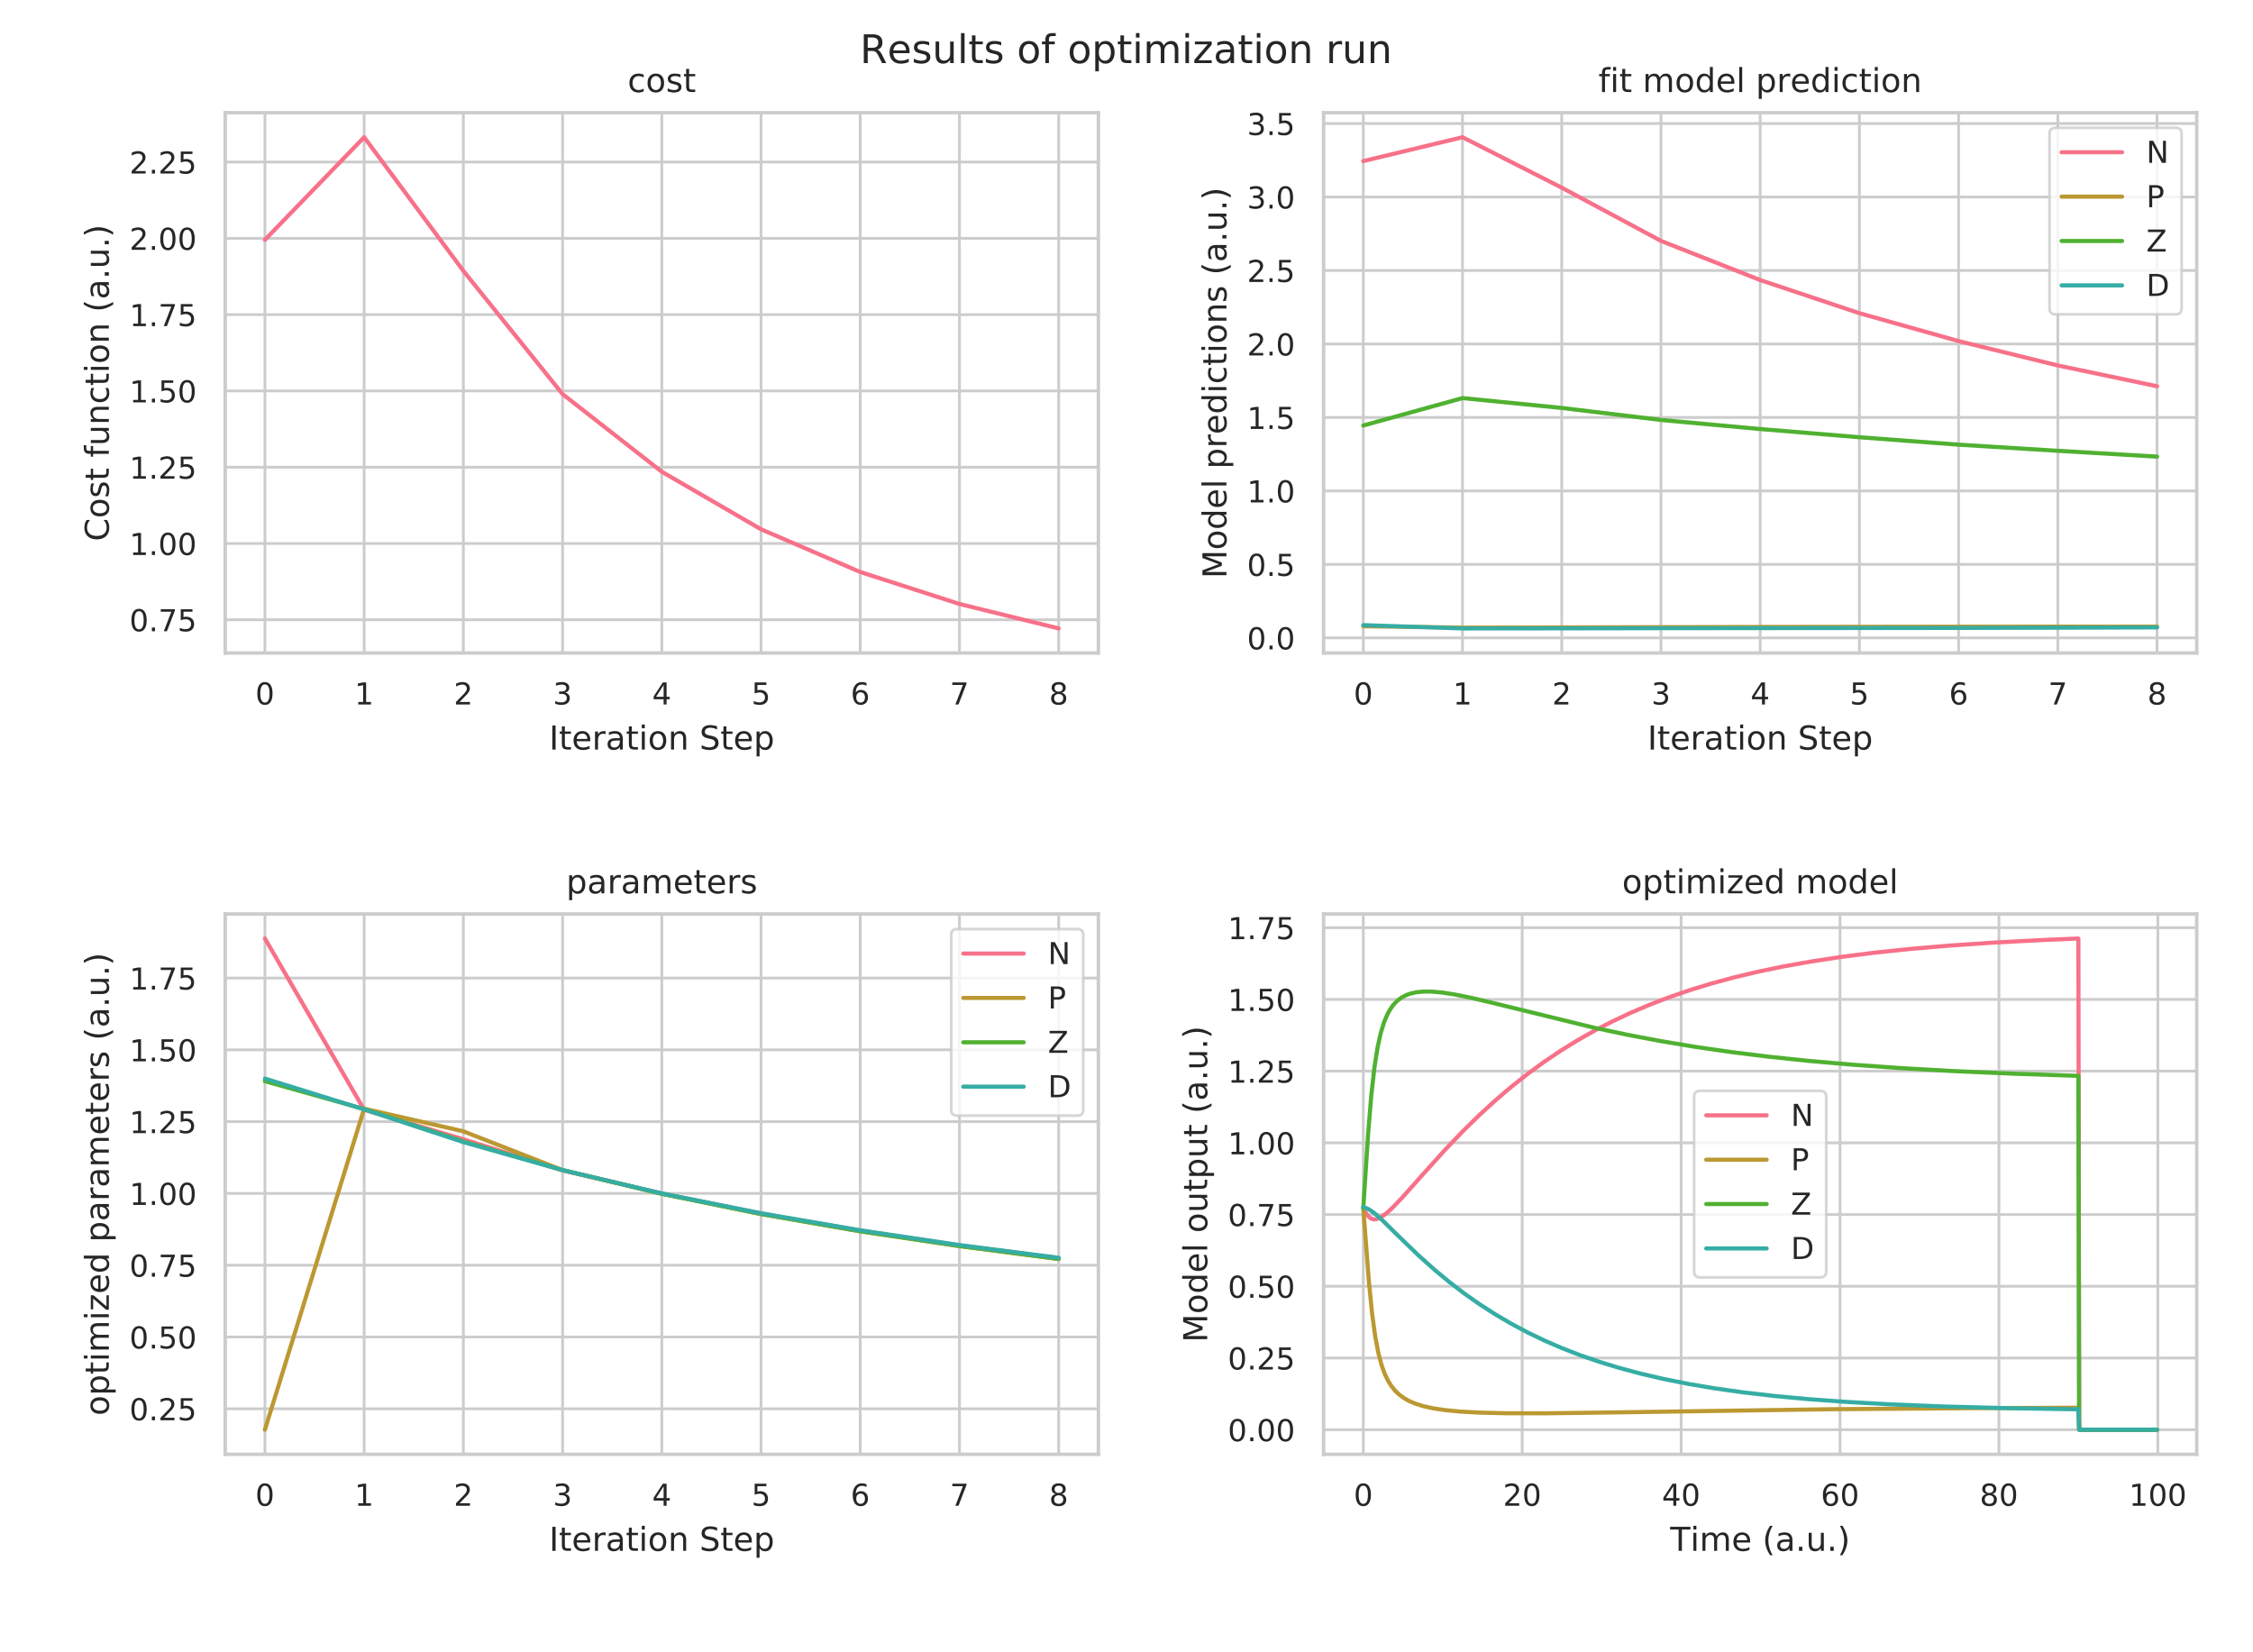 <?xml version="1.0" encoding="utf-8" standalone="no"?>
<!DOCTYPE svg PUBLIC "-//W3C//DTD SVG 1.1//EN"
  "http://www.w3.org/Graphics/SVG/1.1/DTD/svg11.dtd">
<!-- Created with matplotlib (https://matplotlib.org/) -->
<svg height="480.96pt" version="1.1" viewBox="0 0 655.92 480.96" width="655.92pt" xmlns="http://www.w3.org/2000/svg" xmlns:xlink="http://www.w3.org/1999/xlink">
 <defs>
  <style type="text/css">
*{stroke-linecap:butt;stroke-linejoin:round;}
  </style>
 </defs>
 <g id="figure_1">
  <g id="patch_1">
   <path d="M 0 480.96 
L 655.92 480.96 
L 655.92 0 
L 0 0 
z
" style="fill:#ffffff;"/>
  </g>
  <g id="axes_1">
   <g id="patch_2">
    <path d="M 65.575 190.096 
L 319.77 190.096 
L 319.77 32.799 
L 65.575 32.799 
z
" style="fill:#ffffff;"/>
   </g>
   <g id="matplotlib.axis_1">
    <g id="xtick_1">
     <g id="line2d_1">
      <path clip-path="url(#p99d239984f)" d="M 77.129 190.096 
L 77.129 32.799 
" style="fill:none;stroke:#cccccc;stroke-linecap:round;stroke-width:0.8;"/>
     </g>
     <g id="text_1">
      <!-- 0 -->
      <defs>
       <path d="M 31.781 66.406 
Q 24.172 66.406 20.328 58.906 
Q 16.5 51.422 16.5 36.375 
Q 16.5 21.391 20.328 13.891 
Q 24.172 6.391 31.781 6.391 
Q 39.453 6.391 43.281 13.891 
Q 47.125 21.391 47.125 36.375 
Q 47.125 51.422 43.281 58.906 
Q 39.453 66.406 31.781 66.406 
z
M 31.781 74.219 
Q 44.047 74.219 50.516 64.516 
Q 56.984 54.828 56.984 36.375 
Q 56.984 17.969 50.516 8.266 
Q 44.047 -1.422 31.781 -1.422 
Q 19.531 -1.422 13.062 8.266 
Q 6.594 17.969 6.594 36.375 
Q 6.594 54.828 13.062 64.516 
Q 19.531 74.219 31.781 74.219 
z
" id="DejaVuSans-48"/>
      </defs>
      <g style="fill:#262626;" transform="translate(74.33 205.083)scale(0.088 -0.088)">
       <use xlink:href="#DejaVuSans-48"/>
      </g>
     </g>
    </g>
    <g id="xtick_2">
     <g id="line2d_2">
      <path clip-path="url(#p99d239984f)" d="M 106.015 190.096 
L 106.015 32.799 
" style="fill:none;stroke:#cccccc;stroke-linecap:round;stroke-width:0.8;"/>
     </g>
     <g id="text_2">
      <!-- 1 -->
      <defs>
       <path d="M 12.406 8.297 
L 28.516 8.297 
L 28.516 63.922 
L 10.984 60.406 
L 10.984 69.391 
L 28.422 72.906 
L 38.281 72.906 
L 38.281 8.297 
L 54.391 8.297 
L 54.391 0 
L 12.406 0 
z
" id="DejaVuSans-49"/>
      </defs>
      <g style="fill:#262626;" transform="translate(103.216 205.083)scale(0.088 -0.088)">
       <use xlink:href="#DejaVuSans-49"/>
      </g>
     </g>
    </g>
    <g id="xtick_3">
     <g id="line2d_3">
      <path clip-path="url(#p99d239984f)" d="M 134.901 190.096 
L 134.901 32.799 
" style="fill:none;stroke:#cccccc;stroke-linecap:round;stroke-width:0.8;"/>
     </g>
     <g id="text_3">
      <!-- 2 -->
      <defs>
       <path d="M 19.188 8.297 
L 53.609 8.297 
L 53.609 0 
L 7.328 0 
L 7.328 8.297 
Q 12.938 14.109 22.625 23.891 
Q 32.328 33.688 34.812 36.531 
Q 39.547 41.844 41.422 45.531 
Q 43.312 49.219 43.312 52.781 
Q 43.312 58.594 39.234 62.25 
Q 35.156 65.922 28.609 65.922 
Q 23.969 65.922 18.812 64.312 
Q 13.672 62.703 7.812 59.422 
L 7.812 69.391 
Q 13.766 71.781 18.938 73 
Q 24.125 74.219 28.422 74.219 
Q 39.75 74.219 46.484 68.547 
Q 53.219 62.891 53.219 53.422 
Q 53.219 48.922 51.531 44.891 
Q 49.859 40.875 45.406 35.406 
Q 44.188 33.984 37.641 27.219 
Q 31.109 20.453 19.188 8.297 
z
" id="DejaVuSans-50"/>
      </defs>
      <g style="fill:#262626;" transform="translate(132.101 205.083)scale(0.088 -0.088)">
       <use xlink:href="#DejaVuSans-50"/>
      </g>
     </g>
    </g>
    <g id="xtick_4">
     <g id="line2d_4">
      <path clip-path="url(#p99d239984f)" d="M 163.787 190.096 
L 163.787 32.799 
" style="fill:none;stroke:#cccccc;stroke-linecap:round;stroke-width:0.8;"/>
     </g>
     <g id="text_4">
      <!-- 3 -->
      <defs>
       <path d="M 40.578 39.312 
Q 47.656 37.797 51.625 33 
Q 55.609 28.219 55.609 21.188 
Q 55.609 10.406 48.188 4.484 
Q 40.766 -1.422 27.094 -1.422 
Q 22.516 -1.422 17.656 -0.516 
Q 12.797 0.391 7.625 2.203 
L 7.625 11.719 
Q 11.719 9.328 16.594 8.109 
Q 21.484 6.891 26.812 6.891 
Q 36.078 6.891 40.938 10.547 
Q 45.797 14.203 45.797 21.188 
Q 45.797 27.641 41.281 31.266 
Q 36.766 34.906 28.719 34.906 
L 20.219 34.906 
L 20.219 43.016 
L 29.109 43.016 
Q 36.375 43.016 40.234 45.922 
Q 44.094 48.828 44.094 54.297 
Q 44.094 59.906 40.109 62.906 
Q 36.141 65.922 28.719 65.922 
Q 24.656 65.922 20.016 65.031 
Q 15.375 64.156 9.812 62.312 
L 9.812 71.094 
Q 15.438 72.656 20.344 73.438 
Q 25.25 74.219 29.594 74.219 
Q 40.828 74.219 47.359 69.109 
Q 53.906 64.016 53.906 55.328 
Q 53.906 49.266 50.438 45.094 
Q 46.969 40.922 40.578 39.312 
z
" id="DejaVuSans-51"/>
      </defs>
      <g style="fill:#262626;" transform="translate(160.987 205.083)scale(0.088 -0.088)">
       <use xlink:href="#DejaVuSans-51"/>
      </g>
     </g>
    </g>
    <g id="xtick_5">
     <g id="line2d_5">
      <path clip-path="url(#p99d239984f)" d="M 192.673 190.096 
L 192.673 32.799 
" style="fill:none;stroke:#cccccc;stroke-linecap:round;stroke-width:0.8;"/>
     </g>
     <g id="text_5">
      <!-- 4 -->
      <defs>
       <path d="M 37.797 64.312 
L 12.891 25.391 
L 37.797 25.391 
z
M 35.203 72.906 
L 47.609 72.906 
L 47.609 25.391 
L 58.016 25.391 
L 58.016 17.188 
L 47.609 17.188 
L 47.609 0 
L 37.797 0 
L 37.797 17.188 
L 4.891 17.188 
L 4.891 26.703 
z
" id="DejaVuSans-52"/>
      </defs>
      <g style="fill:#262626;" transform="translate(189.873 205.083)scale(0.088 -0.088)">
       <use xlink:href="#DejaVuSans-52"/>
      </g>
     </g>
    </g>
    <g id="xtick_6">
     <g id="line2d_6">
      <path clip-path="url(#p99d239984f)" d="M 221.558 190.096 
L 221.558 32.799 
" style="fill:none;stroke:#cccccc;stroke-linecap:round;stroke-width:0.8;"/>
     </g>
     <g id="text_6">
      <!-- 5 -->
      <defs>
       <path d="M 10.797 72.906 
L 49.516 72.906 
L 49.516 64.594 
L 19.828 64.594 
L 19.828 46.734 
Q 21.969 47.469 24.109 47.828 
Q 26.266 48.188 28.422 48.188 
Q 40.625 48.188 47.75 41.5 
Q 54.891 34.812 54.891 23.391 
Q 54.891 11.625 47.562 5.094 
Q 40.234 -1.422 26.906 -1.422 
Q 22.312 -1.422 17.547 -0.641 
Q 12.797 0.141 7.719 1.703 
L 7.719 11.625 
Q 12.109 9.234 16.797 8.062 
Q 21.484 6.891 26.703 6.891 
Q 35.156 6.891 40.078 11.328 
Q 45.016 15.766 45.016 23.391 
Q 45.016 31 40.078 35.438 
Q 35.156 39.891 26.703 39.891 
Q 22.75 39.891 18.812 39.016 
Q 14.891 38.141 10.797 36.281 
z
" id="DejaVuSans-53"/>
      </defs>
      <g style="fill:#262626;" transform="translate(218.759 205.083)scale(0.088 -0.088)">
       <use xlink:href="#DejaVuSans-53"/>
      </g>
     </g>
    </g>
    <g id="xtick_7">
     <g id="line2d_7">
      <path clip-path="url(#p99d239984f)" d="M 250.444 190.096 
L 250.444 32.799 
" style="fill:none;stroke:#cccccc;stroke-linecap:round;stroke-width:0.8;"/>
     </g>
     <g id="text_7">
      <!-- 6 -->
      <defs>
       <path d="M 33.016 40.375 
Q 26.375 40.375 22.484 35.828 
Q 18.609 31.297 18.609 23.391 
Q 18.609 15.531 22.484 10.953 
Q 26.375 6.391 33.016 6.391 
Q 39.656 6.391 43.531 10.953 
Q 47.406 15.531 47.406 23.391 
Q 47.406 31.297 43.531 35.828 
Q 39.656 40.375 33.016 40.375 
z
M 52.594 71.297 
L 52.594 62.312 
Q 48.875 64.062 45.094 64.984 
Q 41.312 65.922 37.594 65.922 
Q 27.828 65.922 22.672 59.328 
Q 17.531 52.734 16.797 39.406 
Q 19.672 43.656 24.016 45.922 
Q 28.375 48.188 33.594 48.188 
Q 44.578 48.188 50.953 41.516 
Q 57.328 34.859 57.328 23.391 
Q 57.328 12.156 50.688 5.359 
Q 44.047 -1.422 33.016 -1.422 
Q 20.359 -1.422 13.672 8.266 
Q 6.984 17.969 6.984 36.375 
Q 6.984 53.656 15.188 63.938 
Q 23.391 74.219 37.203 74.219 
Q 40.922 74.219 44.703 73.484 
Q 48.484 72.75 52.594 71.297 
z
" id="DejaVuSans-54"/>
      </defs>
      <g style="fill:#262626;" transform="translate(247.645 205.083)scale(0.088 -0.088)">
       <use xlink:href="#DejaVuSans-54"/>
      </g>
     </g>
    </g>
    <g id="xtick_8">
     <g id="line2d_8">
      <path clip-path="url(#p99d239984f)" d="M 279.33 190.096 
L 279.33 32.799 
" style="fill:none;stroke:#cccccc;stroke-linecap:round;stroke-width:0.8;"/>
     </g>
     <g id="text_8">
      <!-- 7 -->
      <defs>
       <path d="M 8.203 72.906 
L 55.078 72.906 
L 55.078 68.703 
L 28.609 0 
L 18.312 0 
L 43.219 64.594 
L 8.203 64.594 
z
" id="DejaVuSans-55"/>
      </defs>
      <g style="fill:#262626;" transform="translate(276.53 205.083)scale(0.088 -0.088)">
       <use xlink:href="#DejaVuSans-55"/>
      </g>
     </g>
    </g>
    <g id="xtick_9">
     <g id="line2d_9">
      <path clip-path="url(#p99d239984f)" d="M 308.216 190.096 
L 308.216 32.799 
" style="fill:none;stroke:#cccccc;stroke-linecap:round;stroke-width:0.8;"/>
     </g>
     <g id="text_9">
      <!-- 8 -->
      <defs>
       <path d="M 31.781 34.625 
Q 24.75 34.625 20.719 30.859 
Q 16.703 27.094 16.703 20.516 
Q 16.703 13.922 20.719 10.156 
Q 24.75 6.391 31.781 6.391 
Q 38.812 6.391 42.859 10.172 
Q 46.922 13.969 46.922 20.516 
Q 46.922 27.094 42.891 30.859 
Q 38.875 34.625 31.781 34.625 
z
M 21.922 38.812 
Q 15.578 40.375 12.031 44.719 
Q 8.5 49.078 8.5 55.328 
Q 8.5 64.062 14.719 69.141 
Q 20.953 74.219 31.781 74.219 
Q 42.672 74.219 48.875 69.141 
Q 55.078 64.062 55.078 55.328 
Q 55.078 49.078 51.531 44.719 
Q 48 40.375 41.703 38.812 
Q 48.828 37.156 52.797 32.312 
Q 56.781 27.484 56.781 20.516 
Q 56.781 9.906 50.312 4.234 
Q 43.844 -1.422 31.781 -1.422 
Q 19.734 -1.422 13.25 4.234 
Q 6.781 9.906 6.781 20.516 
Q 6.781 27.484 10.781 32.312 
Q 14.797 37.156 21.922 38.812 
z
M 18.312 54.391 
Q 18.312 48.734 21.844 45.562 
Q 25.391 42.391 31.781 42.391 
Q 38.141 42.391 41.719 45.562 
Q 45.312 48.734 45.312 54.391 
Q 45.312 60.062 41.719 63.234 
Q 38.141 66.406 31.781 66.406 
Q 25.391 66.406 21.844 63.234 
Q 18.312 60.062 18.312 54.391 
z
" id="DejaVuSans-56"/>
      </defs>
      <g style="fill:#262626;" transform="translate(305.416 205.083)scale(0.088 -0.088)">
       <use xlink:href="#DejaVuSans-56"/>
      </g>
     </g>
    </g>
    <g id="text_10">
     <!-- Iteration Step -->
     <defs>
      <path d="M 9.812 72.906 
L 19.672 72.906 
L 19.672 0 
L 9.812 0 
z
" id="DejaVuSans-73"/>
      <path d="M 18.312 70.219 
L 18.312 54.688 
L 36.812 54.688 
L 36.812 47.703 
L 18.312 47.703 
L 18.312 18.016 
Q 18.312 11.328 20.141 9.422 
Q 21.969 7.516 27.594 7.516 
L 36.812 7.516 
L 36.812 0 
L 27.594 0 
Q 17.188 0 13.234 3.875 
Q 9.281 7.766 9.281 18.016 
L 9.281 47.703 
L 2.688 47.703 
L 2.688 54.688 
L 9.281 54.688 
L 9.281 70.219 
z
" id="DejaVuSans-116"/>
      <path d="M 56.203 29.594 
L 56.203 25.203 
L 14.891 25.203 
Q 15.484 15.922 20.484 11.062 
Q 25.484 6.203 34.422 6.203 
Q 39.594 6.203 44.453 7.469 
Q 49.312 8.734 54.109 11.281 
L 54.109 2.781 
Q 49.266 0.734 44.188 -0.344 
Q 39.109 -1.422 33.891 -1.422 
Q 20.797 -1.422 13.156 6.188 
Q 5.516 13.812 5.516 26.812 
Q 5.516 40.234 12.766 48.109 
Q 20.016 56 32.328 56 
Q 43.359 56 49.781 48.891 
Q 56.203 41.797 56.203 29.594 
z
M 47.219 32.234 
Q 47.125 39.594 43.094 43.984 
Q 39.062 48.391 32.422 48.391 
Q 24.906 48.391 20.391 44.141 
Q 15.875 39.891 15.188 32.172 
z
" id="DejaVuSans-101"/>
      <path d="M 41.109 46.297 
Q 39.594 47.172 37.812 47.578 
Q 36.031 48 33.891 48 
Q 26.266 48 22.188 43.047 
Q 18.109 38.094 18.109 28.812 
L 18.109 0 
L 9.078 0 
L 9.078 54.688 
L 18.109 54.688 
L 18.109 46.188 
Q 20.953 51.172 25.484 53.578 
Q 30.031 56 36.531 56 
Q 37.453 56 38.578 55.875 
Q 39.703 55.766 41.062 55.516 
z
" id="DejaVuSans-114"/>
      <path d="M 34.281 27.484 
Q 23.391 27.484 19.188 25 
Q 14.984 22.516 14.984 16.5 
Q 14.984 11.719 18.141 8.906 
Q 21.297 6.109 26.703 6.109 
Q 34.188 6.109 38.703 11.406 
Q 43.219 16.703 43.219 25.484 
L 43.219 27.484 
z
M 52.203 31.203 
L 52.203 0 
L 43.219 0 
L 43.219 8.297 
Q 40.141 3.328 35.547 0.953 
Q 30.953 -1.422 24.312 -1.422 
Q 15.922 -1.422 10.953 3.297 
Q 6 8.016 6 15.922 
Q 6 25.141 12.172 29.828 
Q 18.359 34.516 30.609 34.516 
L 43.219 34.516 
L 43.219 35.406 
Q 43.219 41.609 39.141 45 
Q 35.062 48.391 27.688 48.391 
Q 23 48.391 18.547 47.266 
Q 14.109 46.141 10.016 43.891 
L 10.016 52.203 
Q 14.938 54.109 19.578 55.047 
Q 24.219 56 28.609 56 
Q 40.484 56 46.344 49.844 
Q 52.203 43.703 52.203 31.203 
z
" id="DejaVuSans-97"/>
      <path d="M 9.422 54.688 
L 18.406 54.688 
L 18.406 0 
L 9.422 0 
z
M 9.422 75.984 
L 18.406 75.984 
L 18.406 64.594 
L 9.422 64.594 
z
" id="DejaVuSans-105"/>
      <path d="M 30.609 48.391 
Q 23.391 48.391 19.188 42.75 
Q 14.984 37.109 14.984 27.297 
Q 14.984 17.484 19.156 11.844 
Q 23.344 6.203 30.609 6.203 
Q 37.797 6.203 41.984 11.859 
Q 46.188 17.531 46.188 27.297 
Q 46.188 37.016 41.984 42.703 
Q 37.797 48.391 30.609 48.391 
z
M 30.609 56 
Q 42.328 56 49.016 48.375 
Q 55.719 40.766 55.719 27.297 
Q 55.719 13.875 49.016 6.219 
Q 42.328 -1.422 30.609 -1.422 
Q 18.844 -1.422 12.172 6.219 
Q 5.516 13.875 5.516 27.297 
Q 5.516 40.766 12.172 48.375 
Q 18.844 56 30.609 56 
z
" id="DejaVuSans-111"/>
      <path d="M 54.891 33.016 
L 54.891 0 
L 45.906 0 
L 45.906 32.719 
Q 45.906 40.484 42.875 44.328 
Q 39.844 48.188 33.797 48.188 
Q 26.516 48.188 22.312 43.547 
Q 18.109 38.922 18.109 30.906 
L 18.109 0 
L 9.078 0 
L 9.078 54.688 
L 18.109 54.688 
L 18.109 46.188 
Q 21.344 51.125 25.703 53.562 
Q 30.078 56 35.797 56 
Q 45.219 56 50.047 50.172 
Q 54.891 44.344 54.891 33.016 
z
" id="DejaVuSans-110"/>
      <path id="DejaVuSans-32"/>
      <path d="M 53.516 70.516 
L 53.516 60.891 
Q 47.906 63.578 42.922 64.891 
Q 37.938 66.219 33.297 66.219 
Q 25.25 66.219 20.875 63.094 
Q 16.5 59.969 16.5 54.203 
Q 16.5 49.359 19.406 46.891 
Q 22.312 44.438 30.422 42.922 
L 36.375 41.703 
Q 47.406 39.594 52.656 34.297 
Q 57.906 29 57.906 20.125 
Q 57.906 9.516 50.797 4.047 
Q 43.703 -1.422 29.984 -1.422 
Q 24.812 -1.422 18.969 -0.25 
Q 13.141 0.922 6.891 3.219 
L 6.891 13.375 
Q 12.891 10.016 18.656 8.297 
Q 24.422 6.594 29.984 6.594 
Q 38.422 6.594 43.016 9.906 
Q 47.609 13.234 47.609 19.391 
Q 47.609 24.75 44.312 27.781 
Q 41.016 30.812 33.5 32.328 
L 27.484 33.5 
Q 16.453 35.688 11.516 40.375 
Q 6.594 45.062 6.594 53.422 
Q 6.594 63.094 13.406 68.656 
Q 20.219 74.219 32.172 74.219 
Q 37.312 74.219 42.625 73.281 
Q 47.953 72.359 53.516 70.516 
z
" id="DejaVuSans-83"/>
      <path d="M 18.109 8.203 
L 18.109 -20.797 
L 9.078 -20.797 
L 9.078 54.688 
L 18.109 54.688 
L 18.109 46.391 
Q 20.953 51.266 25.266 53.625 
Q 29.594 56 35.594 56 
Q 45.562 56 51.781 48.094 
Q 58.016 40.188 58.016 27.297 
Q 58.016 14.406 51.781 6.484 
Q 45.562 -1.422 35.594 -1.422 
Q 29.594 -1.422 25.266 0.953 
Q 20.953 3.328 18.109 8.203 
z
M 48.688 27.297 
Q 48.688 37.203 44.609 42.844 
Q 40.531 48.484 33.406 48.484 
Q 26.266 48.484 22.188 42.844 
Q 18.109 37.203 18.109 27.297 
Q 18.109 17.391 22.188 11.75 
Q 26.266 6.109 33.406 6.109 
Q 40.531 6.109 44.609 11.75 
Q 48.688 17.391 48.688 27.297 
z
" id="DejaVuSans-112"/>
     </defs>
     <g style="fill:#262626;" transform="translate(159.857 218.207)scale(0.096 -0.096)">
      <use xlink:href="#DejaVuSans-73"/>
      <use x="29.492" xlink:href="#DejaVuSans-116"/>
      <use x="68.701" xlink:href="#DejaVuSans-101"/>
      <use x="130.225" xlink:href="#DejaVuSans-114"/>
      <use x="171.338" xlink:href="#DejaVuSans-97"/>
      <use x="232.617" xlink:href="#DejaVuSans-116"/>
      <use x="271.826" xlink:href="#DejaVuSans-105"/>
      <use x="299.609" xlink:href="#DejaVuSans-111"/>
      <use x="360.791" xlink:href="#DejaVuSans-110"/>
      <use x="424.17" xlink:href="#DejaVuSans-32"/>
      <use x="455.957" xlink:href="#DejaVuSans-83"/>
      <use x="519.434" xlink:href="#DejaVuSans-116"/>
      <use x="558.643" xlink:href="#DejaVuSans-101"/>
      <use x="620.166" xlink:href="#DejaVuSans-112"/>
     </g>
    </g>
   </g>
   <g id="matplotlib.axis_2">
    <g id="ytick_1">
     <g id="line2d_10">
      <path clip-path="url(#p99d239984f)" d="M 65.575 180.425 
L 319.77 180.425 
" style="fill:none;stroke:#cccccc;stroke-linecap:round;stroke-width:0.8;"/>
     </g>
     <g id="text_11">
      <!-- 0.75 -->
      <defs>
       <path d="M 10.688 12.406 
L 21 12.406 
L 21 0 
L 10.688 0 
z
" id="DejaVuSans-46"/>
      </defs>
      <g style="fill:#262626;" transform="translate(37.681 183.768)scale(0.088 -0.088)">
       <use xlink:href="#DejaVuSans-48"/>
       <use x="63.623" xlink:href="#DejaVuSans-46"/>
       <use x="95.41" xlink:href="#DejaVuSans-55"/>
       <use x="159.033" xlink:href="#DejaVuSans-53"/>
      </g>
     </g>
    </g>
    <g id="ytick_2">
     <g id="line2d_11">
      <path clip-path="url(#p99d239984f)" d="M 65.575 158.217 
L 319.77 158.217 
" style="fill:none;stroke:#cccccc;stroke-linecap:round;stroke-width:0.8;"/>
     </g>
     <g id="text_12">
      <!-- 1.00 -->
      <g style="fill:#262626;" transform="translate(37.681 161.56)scale(0.088 -0.088)">
       <use xlink:href="#DejaVuSans-49"/>
       <use x="63.623" xlink:href="#DejaVuSans-46"/>
       <use x="95.41" xlink:href="#DejaVuSans-48"/>
       <use x="159.033" xlink:href="#DejaVuSans-48"/>
      </g>
     </g>
    </g>
    <g id="ytick_3">
     <g id="line2d_12">
      <path clip-path="url(#p99d239984f)" d="M 65.575 136.009 
L 319.77 136.009 
" style="fill:none;stroke:#cccccc;stroke-linecap:round;stroke-width:0.8;"/>
     </g>
     <g id="text_13">
      <!-- 1.25 -->
      <g style="fill:#262626;" transform="translate(37.681 139.353)scale(0.088 -0.088)">
       <use xlink:href="#DejaVuSans-49"/>
       <use x="63.623" xlink:href="#DejaVuSans-46"/>
       <use x="95.41" xlink:href="#DejaVuSans-50"/>
       <use x="159.033" xlink:href="#DejaVuSans-53"/>
      </g>
     </g>
    </g>
    <g id="ytick_4">
     <g id="line2d_13">
      <path clip-path="url(#p99d239984f)" d="M 65.575 113.802 
L 319.77 113.802 
" style="fill:none;stroke:#cccccc;stroke-linecap:round;stroke-width:0.8;"/>
     </g>
     <g id="text_14">
      <!-- 1.50 -->
      <g style="fill:#262626;" transform="translate(37.681 117.145)scale(0.088 -0.088)">
       <use xlink:href="#DejaVuSans-49"/>
       <use x="63.623" xlink:href="#DejaVuSans-46"/>
       <use x="95.41" xlink:href="#DejaVuSans-53"/>
       <use x="159.033" xlink:href="#DejaVuSans-48"/>
      </g>
     </g>
    </g>
    <g id="ytick_5">
     <g id="line2d_14">
      <path clip-path="url(#p99d239984f)" d="M 65.575 91.594 
L 319.77 91.594 
" style="fill:none;stroke:#cccccc;stroke-linecap:round;stroke-width:0.8;"/>
     </g>
     <g id="text_15">
      <!-- 1.75 -->
      <g style="fill:#262626;" transform="translate(37.681 94.937)scale(0.088 -0.088)">
       <use xlink:href="#DejaVuSans-49"/>
       <use x="63.623" xlink:href="#DejaVuSans-46"/>
       <use x="95.41" xlink:href="#DejaVuSans-55"/>
       <use x="159.033" xlink:href="#DejaVuSans-53"/>
      </g>
     </g>
    </g>
    <g id="ytick_6">
     <g id="line2d_15">
      <path clip-path="url(#p99d239984f)" d="M 65.575 69.386 
L 319.77 69.386 
" style="fill:none;stroke:#cccccc;stroke-linecap:round;stroke-width:0.8;"/>
     </g>
     <g id="text_16">
      <!-- 2.00 -->
      <g style="fill:#262626;" transform="translate(37.681 72.729)scale(0.088 -0.088)">
       <use xlink:href="#DejaVuSans-50"/>
       <use x="63.623" xlink:href="#DejaVuSans-46"/>
       <use x="95.41" xlink:href="#DejaVuSans-48"/>
       <use x="159.033" xlink:href="#DejaVuSans-48"/>
      </g>
     </g>
    </g>
    <g id="ytick_7">
     <g id="line2d_16">
      <path clip-path="url(#p99d239984f)" d="M 65.575 47.178 
L 319.77 47.178 
" style="fill:none;stroke:#cccccc;stroke-linecap:round;stroke-width:0.8;"/>
     </g>
     <g id="text_17">
      <!-- 2.25 -->
      <g style="fill:#262626;" transform="translate(37.681 50.522)scale(0.088 -0.088)">
       <use xlink:href="#DejaVuSans-50"/>
       <use x="63.623" xlink:href="#DejaVuSans-46"/>
       <use x="95.41" xlink:href="#DejaVuSans-50"/>
       <use x="159.033" xlink:href="#DejaVuSans-53"/>
      </g>
     </g>
    </g>
    <g id="text_18">
     <!-- Cost function (a.u.) -->
     <defs>
      <path d="M 64.406 67.281 
L 64.406 56.891 
Q 59.422 61.531 53.781 63.812 
Q 48.141 66.109 41.797 66.109 
Q 29.297 66.109 22.656 58.469 
Q 16.016 50.828 16.016 36.375 
Q 16.016 21.969 22.656 14.328 
Q 29.297 6.688 41.797 6.688 
Q 48.141 6.688 53.781 8.984 
Q 59.422 11.281 64.406 15.922 
L 64.406 5.609 
Q 59.234 2.094 53.438 0.328 
Q 47.656 -1.422 41.219 -1.422 
Q 24.656 -1.422 15.125 8.703 
Q 5.609 18.844 5.609 36.375 
Q 5.609 53.953 15.125 64.078 
Q 24.656 74.219 41.219 74.219 
Q 47.75 74.219 53.531 72.484 
Q 59.328 70.75 64.406 67.281 
z
" id="DejaVuSans-67"/>
      <path d="M 44.281 53.078 
L 44.281 44.578 
Q 40.484 46.531 36.375 47.5 
Q 32.281 48.484 27.875 48.484 
Q 21.188 48.484 17.844 46.438 
Q 14.5 44.391 14.5 40.281 
Q 14.5 37.156 16.891 35.375 
Q 19.281 33.594 26.516 31.984 
L 29.594 31.297 
Q 39.156 29.25 43.188 25.516 
Q 47.219 21.781 47.219 15.094 
Q 47.219 7.469 41.188 3.016 
Q 35.156 -1.422 24.609 -1.422 
Q 20.219 -1.422 15.453 -0.562 
Q 10.688 0.297 5.422 2 
L 5.422 11.281 
Q 10.406 8.688 15.234 7.391 
Q 20.062 6.109 24.812 6.109 
Q 31.156 6.109 34.562 8.281 
Q 37.984 10.453 37.984 14.406 
Q 37.984 18.062 35.516 20.016 
Q 33.062 21.969 24.703 23.781 
L 21.578 24.516 
Q 13.234 26.266 9.516 29.906 
Q 5.812 33.547 5.812 39.891 
Q 5.812 47.609 11.281 51.797 
Q 16.75 56 26.812 56 
Q 31.781 56 36.172 55.266 
Q 40.578 54.547 44.281 53.078 
z
" id="DejaVuSans-115"/>
      <path d="M 37.109 75.984 
L 37.109 68.5 
L 28.516 68.5 
Q 23.688 68.5 21.797 66.547 
Q 19.922 64.594 19.922 59.516 
L 19.922 54.688 
L 34.719 54.688 
L 34.719 47.703 
L 19.922 47.703 
L 19.922 0 
L 10.891 0 
L 10.891 47.703 
L 2.297 47.703 
L 2.297 54.688 
L 10.891 54.688 
L 10.891 58.5 
Q 10.891 67.625 15.141 71.797 
Q 19.391 75.984 28.609 75.984 
z
" id="DejaVuSans-102"/>
      <path d="M 8.5 21.578 
L 8.5 54.688 
L 17.484 54.688 
L 17.484 21.922 
Q 17.484 14.156 20.5 10.266 
Q 23.531 6.391 29.594 6.391 
Q 36.859 6.391 41.078 11.031 
Q 45.312 15.672 45.312 23.688 
L 45.312 54.688 
L 54.297 54.688 
L 54.297 0 
L 45.312 0 
L 45.312 8.406 
Q 42.047 3.422 37.719 1 
Q 33.406 -1.422 27.688 -1.422 
Q 18.266 -1.422 13.375 4.438 
Q 8.5 10.297 8.5 21.578 
z
M 31.109 56 
z
" id="DejaVuSans-117"/>
      <path d="M 48.781 52.594 
L 48.781 44.188 
Q 44.969 46.297 41.141 47.344 
Q 37.312 48.391 33.406 48.391 
Q 24.656 48.391 19.812 42.844 
Q 14.984 37.312 14.984 27.297 
Q 14.984 17.281 19.812 11.734 
Q 24.656 6.203 33.406 6.203 
Q 37.312 6.203 41.141 7.25 
Q 44.969 8.297 48.781 10.406 
L 48.781 2.094 
Q 45.016 0.344 40.984 -0.531 
Q 36.969 -1.422 32.422 -1.422 
Q 20.062 -1.422 12.781 6.344 
Q 5.516 14.109 5.516 27.297 
Q 5.516 40.672 12.859 48.328 
Q 20.219 56 33.016 56 
Q 37.156 56 41.109 55.141 
Q 45.062 54.297 48.781 52.594 
z
" id="DejaVuSans-99"/>
      <path d="M 31 75.875 
Q 24.469 64.656 21.281 53.656 
Q 18.109 42.672 18.109 31.391 
Q 18.109 20.125 21.312 9.062 
Q 24.516 -2 31 -13.188 
L 23.188 -13.188 
Q 15.875 -1.703 12.234 9.375 
Q 8.594 20.453 8.594 31.391 
Q 8.594 42.281 12.203 53.312 
Q 15.828 64.359 23.188 75.875 
z
" id="DejaVuSans-40"/>
      <path d="M 8.016 75.875 
L 15.828 75.875 
Q 23.141 64.359 26.781 53.312 
Q 30.422 42.281 30.422 31.391 
Q 30.422 20.453 26.781 9.375 
Q 23.141 -1.703 15.828 -13.188 
L 8.016 -13.188 
Q 14.5 -2 17.703 9.062 
Q 20.906 20.125 20.906 31.391 
Q 20.906 42.672 17.703 53.656 
Q 14.5 64.656 8.016 75.875 
z
" id="DejaVuSans-41"/>
     </defs>
     <g style="fill:#262626;" transform="translate(31.685 157.557)rotate(-90)scale(0.096 -0.096)">
      <use xlink:href="#DejaVuSans-67"/>
      <use x="69.824" xlink:href="#DejaVuSans-111"/>
      <use x="131.006" xlink:href="#DejaVuSans-115"/>
      <use x="183.105" xlink:href="#DejaVuSans-116"/>
      <use x="222.314" xlink:href="#DejaVuSans-32"/>
      <use x="254.102" xlink:href="#DejaVuSans-102"/>
      <use x="289.307" xlink:href="#DejaVuSans-117"/>
      <use x="352.686" xlink:href="#DejaVuSans-110"/>
      <use x="416.064" xlink:href="#DejaVuSans-99"/>
      <use x="471.045" xlink:href="#DejaVuSans-116"/>
      <use x="510.254" xlink:href="#DejaVuSans-105"/>
      <use x="538.037" xlink:href="#DejaVuSans-111"/>
      <use x="599.219" xlink:href="#DejaVuSans-110"/>
      <use x="662.598" xlink:href="#DejaVuSans-32"/>
      <use x="694.385" xlink:href="#DejaVuSans-40"/>
      <use x="733.398" xlink:href="#DejaVuSans-97"/>
      <use x="794.678" xlink:href="#DejaVuSans-46"/>
      <use x="826.465" xlink:href="#DejaVuSans-117"/>
      <use x="889.844" xlink:href="#DejaVuSans-46"/>
      <use x="921.631" xlink:href="#DejaVuSans-41"/>
     </g>
    </g>
   </g>
   <g id="line2d_17">
    <path clip-path="url(#p99d239984f)" d="M 77.129 69.804 
L 106.015 39.949 
L 134.901 78.86 
L 163.787 114.736 
L 192.673 137.333 
L 221.558 154.079 
L 250.444 166.519 
L 279.33 175.824 
L 308.216 182.946 
" style="fill:none;stroke:#f77189;stroke-linecap:round;stroke-width:1.2;"/>
   </g>
   <g id="patch_3">
    <path d="M 65.575 190.096 
L 65.575 32.799 
" style="fill:none;stroke:#cccccc;stroke-linecap:square;stroke-linejoin:miter;"/>
   </g>
   <g id="patch_4">
    <path d="M 319.77 190.096 
L 319.77 32.799 
" style="fill:none;stroke:#cccccc;stroke-linecap:square;stroke-linejoin:miter;"/>
   </g>
   <g id="patch_5">
    <path d="M 65.575 190.096 
L 319.77 190.096 
" style="fill:none;stroke:#cccccc;stroke-linecap:square;stroke-linejoin:miter;"/>
   </g>
   <g id="patch_6">
    <path d="M 65.575 32.799 
L 319.77 32.799 
" style="fill:none;stroke:#cccccc;stroke-linecap:square;stroke-linejoin:miter;"/>
   </g>
   <g id="text_19">
    <!-- cost -->
    <g style="fill:#262626;" transform="translate(182.714 26.799)scale(0.096 -0.096)">
     <use xlink:href="#DejaVuSans-99"/>
     <use x="54.98" xlink:href="#DejaVuSans-111"/>
     <use x="116.162" xlink:href="#DejaVuSans-115"/>
     <use x="168.262" xlink:href="#DejaVuSans-116"/>
    </g>
   </g>
  </g>
  <g id="axes_2">
   <g id="patch_7">
    <path d="M 385.345 190.096 
L 639.54 190.096 
L 639.54 32.799 
L 385.345 32.799 
z
" style="fill:#ffffff;"/>
   </g>
   <g id="matplotlib.axis_3">
    <g id="xtick_10">
     <g id="line2d_18">
      <path clip-path="url(#p28874aeab9)" d="M 396.899 190.096 
L 396.899 32.799 
" style="fill:none;stroke:#cccccc;stroke-linecap:round;stroke-width:0.8;"/>
     </g>
     <g id="text_20">
      <!-- 0 -->
      <g style="fill:#262626;" transform="translate(394.1 205.083)scale(0.088 -0.088)">
       <use xlink:href="#DejaVuSans-48"/>
      </g>
     </g>
    </g>
    <g id="xtick_11">
     <g id="line2d_19">
      <path clip-path="url(#p28874aeab9)" d="M 425.785 190.096 
L 425.785 32.799 
" style="fill:none;stroke:#cccccc;stroke-linecap:round;stroke-width:0.8;"/>
     </g>
     <g id="text_21">
      <!-- 1 -->
      <g style="fill:#262626;" transform="translate(422.986 205.083)scale(0.088 -0.088)">
       <use xlink:href="#DejaVuSans-49"/>
      </g>
     </g>
    </g>
    <g id="xtick_12">
     <g id="line2d_20">
      <path clip-path="url(#p28874aeab9)" d="M 454.671 190.096 
L 454.671 32.799 
" style="fill:none;stroke:#cccccc;stroke-linecap:round;stroke-width:0.8;"/>
     </g>
     <g id="text_22">
      <!-- 2 -->
      <g style="fill:#262626;" transform="translate(451.871 205.083)scale(0.088 -0.088)">
       <use xlink:href="#DejaVuSans-50"/>
      </g>
     </g>
    </g>
    <g id="xtick_13">
     <g id="line2d_21">
      <path clip-path="url(#p28874aeab9)" d="M 483.557 190.096 
L 483.557 32.799 
" style="fill:none;stroke:#cccccc;stroke-linecap:round;stroke-width:0.8;"/>
     </g>
     <g id="text_23">
      <!-- 3 -->
      <g style="fill:#262626;" transform="translate(480.757 205.083)scale(0.088 -0.088)">
       <use xlink:href="#DejaVuSans-51"/>
      </g>
     </g>
    </g>
    <g id="xtick_14">
     <g id="line2d_22">
      <path clip-path="url(#p28874aeab9)" d="M 512.443 190.096 
L 512.443 32.799 
" style="fill:none;stroke:#cccccc;stroke-linecap:round;stroke-width:0.8;"/>
     </g>
     <g id="text_24">
      <!-- 4 -->
      <g style="fill:#262626;" transform="translate(509.643 205.083)scale(0.088 -0.088)">
       <use xlink:href="#DejaVuSans-52"/>
      </g>
     </g>
    </g>
    <g id="xtick_15">
     <g id="line2d_23">
      <path clip-path="url(#p28874aeab9)" d="M 541.328 190.096 
L 541.328 32.799 
" style="fill:none;stroke:#cccccc;stroke-linecap:round;stroke-width:0.8;"/>
     </g>
     <g id="text_25">
      <!-- 5 -->
      <g style="fill:#262626;" transform="translate(538.529 205.083)scale(0.088 -0.088)">
       <use xlink:href="#DejaVuSans-53"/>
      </g>
     </g>
    </g>
    <g id="xtick_16">
     <g id="line2d_24">
      <path clip-path="url(#p28874aeab9)" d="M 570.214 190.096 
L 570.214 32.799 
" style="fill:none;stroke:#cccccc;stroke-linecap:round;stroke-width:0.8;"/>
     </g>
     <g id="text_26">
      <!-- 6 -->
      <g style="fill:#262626;" transform="translate(567.415 205.083)scale(0.088 -0.088)">
       <use xlink:href="#DejaVuSans-54"/>
      </g>
     </g>
    </g>
    <g id="xtick_17">
     <g id="line2d_25">
      <path clip-path="url(#p28874aeab9)" d="M 599.1 190.096 
L 599.1 32.799 
" style="fill:none;stroke:#cccccc;stroke-linecap:round;stroke-width:0.8;"/>
     </g>
     <g id="text_27">
      <!-- 7 -->
      <g style="fill:#262626;" transform="translate(596.301 205.083)scale(0.088 -0.088)">
       <use xlink:href="#DejaVuSans-55"/>
      </g>
     </g>
    </g>
    <g id="xtick_18">
     <g id="line2d_26">
      <path clip-path="url(#p28874aeab9)" d="M 627.986 190.096 
L 627.986 32.799 
" style="fill:none;stroke:#cccccc;stroke-linecap:round;stroke-width:0.8;"/>
     </g>
     <g id="text_28">
      <!-- 8 -->
      <g style="fill:#262626;" transform="translate(625.186 205.083)scale(0.088 -0.088)">
       <use xlink:href="#DejaVuSans-56"/>
      </g>
     </g>
    </g>
    <g id="text_29">
     <!-- Iteration Step -->
     <g style="fill:#262626;" transform="translate(479.627 218.207)scale(0.096 -0.096)">
      <use xlink:href="#DejaVuSans-73"/>
      <use x="29.492" xlink:href="#DejaVuSans-116"/>
      <use x="68.701" xlink:href="#DejaVuSans-101"/>
      <use x="130.225" xlink:href="#DejaVuSans-114"/>
      <use x="171.338" xlink:href="#DejaVuSans-97"/>
      <use x="232.617" xlink:href="#DejaVuSans-116"/>
      <use x="271.826" xlink:href="#DejaVuSans-105"/>
      <use x="299.609" xlink:href="#DejaVuSans-111"/>
      <use x="360.791" xlink:href="#DejaVuSans-110"/>
      <use x="424.17" xlink:href="#DejaVuSans-32"/>
      <use x="455.957" xlink:href="#DejaVuSans-83"/>
      <use x="519.434" xlink:href="#DejaVuSans-116"/>
      <use x="558.643" xlink:href="#DejaVuSans-101"/>
      <use x="620.166" xlink:href="#DejaVuSans-112"/>
     </g>
    </g>
   </g>
   <g id="matplotlib.axis_4">
    <g id="ytick_8">
     <g id="line2d_27">
      <path clip-path="url(#p28874aeab9)" d="M 385.345 185.696 
L 639.54 185.696 
" style="fill:none;stroke:#cccccc;stroke-linecap:round;stroke-width:0.8;"/>
     </g>
     <g id="text_30">
      <!-- 0.0 -->
      <g style="fill:#262626;" transform="translate(363.05 189.039)scale(0.088 -0.088)">
       <use xlink:href="#DejaVuSans-48"/>
       <use x="63.623" xlink:href="#DejaVuSans-46"/>
       <use x="95.41" xlink:href="#DejaVuSans-48"/>
      </g>
     </g>
    </g>
    <g id="ytick_9">
     <g id="line2d_28">
      <path clip-path="url(#p28874aeab9)" d="M 385.345 164.306 
L 639.54 164.306 
" style="fill:none;stroke:#cccccc;stroke-linecap:round;stroke-width:0.8;"/>
     </g>
     <g id="text_31">
      <!-- 0.5 -->
      <g style="fill:#262626;" transform="translate(363.05 167.649)scale(0.088 -0.088)">
       <use xlink:href="#DejaVuSans-48"/>
       <use x="63.623" xlink:href="#DejaVuSans-46"/>
       <use x="95.41" xlink:href="#DejaVuSans-53"/>
      </g>
     </g>
    </g>
    <g id="ytick_10">
     <g id="line2d_29">
      <path clip-path="url(#p28874aeab9)" d="M 385.345 142.916 
L 639.54 142.916 
" style="fill:none;stroke:#cccccc;stroke-linecap:round;stroke-width:0.8;"/>
     </g>
     <g id="text_32">
      <!-- 1.0 -->
      <g style="fill:#262626;" transform="translate(363.05 146.259)scale(0.088 -0.088)">
       <use xlink:href="#DejaVuSans-49"/>
       <use x="63.623" xlink:href="#DejaVuSans-46"/>
       <use x="95.41" xlink:href="#DejaVuSans-48"/>
      </g>
     </g>
    </g>
    <g id="ytick_11">
     <g id="line2d_30">
      <path clip-path="url(#p28874aeab9)" d="M 385.345 121.526 
L 639.54 121.526 
" style="fill:none;stroke:#cccccc;stroke-linecap:round;stroke-width:0.8;"/>
     </g>
     <g id="text_33">
      <!-- 1.5 -->
      <g style="fill:#262626;" transform="translate(363.05 124.87)scale(0.088 -0.088)">
       <use xlink:href="#DejaVuSans-49"/>
       <use x="63.623" xlink:href="#DejaVuSans-46"/>
       <use x="95.41" xlink:href="#DejaVuSans-53"/>
      </g>
     </g>
    </g>
    <g id="ytick_12">
     <g id="line2d_31">
      <path clip-path="url(#p28874aeab9)" d="M 385.345 100.136 
L 639.54 100.136 
" style="fill:none;stroke:#cccccc;stroke-linecap:round;stroke-width:0.8;"/>
     </g>
     <g id="text_34">
      <!-- 2.0 -->
      <g style="fill:#262626;" transform="translate(363.05 103.48)scale(0.088 -0.088)">
       <use xlink:href="#DejaVuSans-50"/>
       <use x="63.623" xlink:href="#DejaVuSans-46"/>
       <use x="95.41" xlink:href="#DejaVuSans-48"/>
      </g>
     </g>
    </g>
    <g id="ytick_13">
     <g id="line2d_32">
      <path clip-path="url(#p28874aeab9)" d="M 385.345 78.747 
L 639.54 78.747 
" style="fill:none;stroke:#cccccc;stroke-linecap:round;stroke-width:0.8;"/>
     </g>
     <g id="text_35">
      <!-- 2.5 -->
      <g style="fill:#262626;" transform="translate(363.05 82.09)scale(0.088 -0.088)">
       <use xlink:href="#DejaVuSans-50"/>
       <use x="63.623" xlink:href="#DejaVuSans-46"/>
       <use x="95.41" xlink:href="#DejaVuSans-53"/>
      </g>
     </g>
    </g>
    <g id="ytick_14">
     <g id="line2d_33">
      <path clip-path="url(#p28874aeab9)" d="M 385.345 57.357 
L 639.54 57.357 
" style="fill:none;stroke:#cccccc;stroke-linecap:round;stroke-width:0.8;"/>
     </g>
     <g id="text_36">
      <!-- 3.0 -->
      <g style="fill:#262626;" transform="translate(363.05 60.7)scale(0.088 -0.088)">
       <use xlink:href="#DejaVuSans-51"/>
       <use x="63.623" xlink:href="#DejaVuSans-46"/>
       <use x="95.41" xlink:href="#DejaVuSans-48"/>
      </g>
     </g>
    </g>
    <g id="ytick_15">
     <g id="line2d_34">
      <path clip-path="url(#p28874aeab9)" d="M 385.345 35.967 
L 639.54 35.967 
" style="fill:none;stroke:#cccccc;stroke-linecap:round;stroke-width:0.8;"/>
     </g>
     <g id="text_37">
      <!-- 3.5 -->
      <g style="fill:#262626;" transform="translate(363.05 39.31)scale(0.088 -0.088)">
       <use xlink:href="#DejaVuSans-51"/>
       <use x="63.623" xlink:href="#DejaVuSans-46"/>
       <use x="95.41" xlink:href="#DejaVuSans-53"/>
      </g>
     </g>
    </g>
    <g id="text_38">
     <!-- Model predictions (a.u.) -->
     <defs>
      <path d="M 9.812 72.906 
L 24.516 72.906 
L 43.109 23.297 
L 61.812 72.906 
L 76.516 72.906 
L 76.516 0 
L 66.891 0 
L 66.891 64.016 
L 48.094 14.016 
L 38.188 14.016 
L 19.391 64.016 
L 19.391 0 
L 9.812 0 
z
" id="DejaVuSans-77"/>
      <path d="M 45.406 46.391 
L 45.406 75.984 
L 54.391 75.984 
L 54.391 0 
L 45.406 0 
L 45.406 8.203 
Q 42.578 3.328 38.25 0.953 
Q 33.938 -1.422 27.875 -1.422 
Q 17.969 -1.422 11.734 6.484 
Q 5.516 14.406 5.516 27.297 
Q 5.516 40.188 11.734 48.094 
Q 17.969 56 27.875 56 
Q 33.938 56 38.25 53.625 
Q 42.578 51.266 45.406 46.391 
z
M 14.797 27.297 
Q 14.797 17.391 18.875 11.75 
Q 22.953 6.109 30.078 6.109 
Q 37.203 6.109 41.297 11.75 
Q 45.406 17.391 45.406 27.297 
Q 45.406 37.203 41.297 42.844 
Q 37.203 48.484 30.078 48.484 
Q 22.953 48.484 18.875 42.844 
Q 14.797 37.203 14.797 27.297 
z
" id="DejaVuSans-100"/>
      <path d="M 9.422 75.984 
L 18.406 75.984 
L 18.406 0 
L 9.422 0 
z
" id="DejaVuSans-108"/>
     </defs>
     <g style="fill:#262626;" transform="translate(357.054 168.378)rotate(-90)scale(0.096 -0.096)">
      <use xlink:href="#DejaVuSans-77"/>
      <use x="86.279" xlink:href="#DejaVuSans-111"/>
      <use x="147.461" xlink:href="#DejaVuSans-100"/>
      <use x="210.938" xlink:href="#DejaVuSans-101"/>
      <use x="272.461" xlink:href="#DejaVuSans-108"/>
      <use x="300.244" xlink:href="#DejaVuSans-32"/>
      <use x="332.031" xlink:href="#DejaVuSans-112"/>
      <use x="395.508" xlink:href="#DejaVuSans-114"/>
      <use x="436.59" xlink:href="#DejaVuSans-101"/>
      <use x="498.113" xlink:href="#DejaVuSans-100"/>
      <use x="561.59" xlink:href="#DejaVuSans-105"/>
      <use x="589.373" xlink:href="#DejaVuSans-99"/>
      <use x="644.354" xlink:href="#DejaVuSans-116"/>
      <use x="683.562" xlink:href="#DejaVuSans-105"/>
      <use x="711.346" xlink:href="#DejaVuSans-111"/>
      <use x="772.527" xlink:href="#DejaVuSans-110"/>
      <use x="835.906" xlink:href="#DejaVuSans-115"/>
      <use x="888.006" xlink:href="#DejaVuSans-32"/>
      <use x="919.793" xlink:href="#DejaVuSans-40"/>
      <use x="958.807" xlink:href="#DejaVuSans-97"/>
      <use x="1020.086" xlink:href="#DejaVuSans-46"/>
      <use x="1051.873" xlink:href="#DejaVuSans-117"/>
      <use x="1115.252" xlink:href="#DejaVuSans-46"/>
      <use x="1147.039" xlink:href="#DejaVuSans-41"/>
     </g>
    </g>
   </g>
   <g id="line2d_35">
    <path clip-path="url(#p28874aeab9)" d="M 396.899 46.899 
L 425.785 39.949 
L 454.671 54.637 
L 483.557 70.126 
L 512.443 81.528 
L 541.328 91.175 
L 570.214 99.301 
L 599.1 106.392 
L 627.986 112.445 
" style="fill:none;stroke:#f77189;stroke-linecap:round;stroke-width:1.2;"/>
   </g>
   <g id="line2d_36">
    <path clip-path="url(#p28874aeab9)" d="M 396.899 182.308 
L 425.785 182.713 
L 454.671 182.651 
L 483.557 182.571 
L 512.443 182.517 
L 541.328 182.473 
L 570.214 182.437 
L 599.1 182.425 
L 627.986 182.415 
" style="fill:none;stroke:#bb9832;stroke-linecap:round;stroke-width:1.2;"/>
   </g>
   <g id="line2d_37">
    <path clip-path="url(#p28874aeab9)" d="M 396.899 123.877 
L 425.785 115.889 
L 454.671 118.76 
L 483.557 122.254 
L 512.443 124.897 
L 541.328 127.29 
L 570.214 129.45 
L 599.1 131.237 
L 627.986 132.926 
" style="fill:none;stroke:#50b131;stroke-linecap:round;stroke-width:1.2;"/>
   </g>
   <g id="line2d_38">
    <path clip-path="url(#p28874aeab9)" d="M 396.899 181.982 
L 425.785 182.946 
L 454.671 182.923 
L 483.557 182.873 
L 512.443 182.844 
L 541.328 182.818 
L 570.214 182.797 
L 599.1 182.731 
L 627.986 182.654 
" style="fill:none;stroke:#36ada4;stroke-linecap:round;stroke-width:1.2;"/>
   </g>
   <g id="patch_8">
    <path d="M 385.345 190.096 
L 385.345 32.799 
" style="fill:none;stroke:#cccccc;stroke-linecap:square;stroke-linejoin:miter;"/>
   </g>
   <g id="patch_9">
    <path d="M 639.54 190.096 
L 639.54 32.799 
" style="fill:none;stroke:#cccccc;stroke-linecap:square;stroke-linejoin:miter;"/>
   </g>
   <g id="patch_10">
    <path d="M 385.345 190.096 
L 639.54 190.096 
" style="fill:none;stroke:#cccccc;stroke-linecap:square;stroke-linejoin:miter;"/>
   </g>
   <g id="patch_11">
    <path d="M 385.345 32.799 
L 639.54 32.799 
" style="fill:none;stroke:#cccccc;stroke-linecap:square;stroke-linejoin:miter;"/>
   </g>
   <g id="text_39">
    <!-- fit model prediction -->
    <defs>
     <path d="M 52 44.188 
Q 55.375 50.25 60.062 53.125 
Q 64.75 56 71.094 56 
Q 79.641 56 84.281 50.016 
Q 88.922 44.047 88.922 33.016 
L 88.922 0 
L 79.891 0 
L 79.891 32.719 
Q 79.891 40.578 77.094 44.375 
Q 74.312 48.188 68.609 48.188 
Q 61.625 48.188 57.562 43.547 
Q 53.516 38.922 53.516 30.906 
L 53.516 0 
L 44.484 0 
L 44.484 32.719 
Q 44.484 40.625 41.703 44.406 
Q 38.922 48.188 33.109 48.188 
Q 26.219 48.188 22.156 43.531 
Q 18.109 38.875 18.109 30.906 
L 18.109 0 
L 9.078 0 
L 9.078 54.688 
L 18.109 54.688 
L 18.109 46.188 
Q 21.188 51.219 25.484 53.609 
Q 29.781 56 35.688 56 
Q 41.656 56 45.828 52.969 
Q 50 49.953 52 44.188 
z
" id="DejaVuSans-109"/>
    </defs>
    <g style="fill:#262626;" transform="translate(465.353 26.799)scale(0.096 -0.096)">
     <use xlink:href="#DejaVuSans-102"/>
     <use x="35.205" xlink:href="#DejaVuSans-105"/>
     <use x="62.988" xlink:href="#DejaVuSans-116"/>
     <use x="102.197" xlink:href="#DejaVuSans-32"/>
     <use x="133.984" xlink:href="#DejaVuSans-109"/>
     <use x="231.396" xlink:href="#DejaVuSans-111"/>
     <use x="292.578" xlink:href="#DejaVuSans-100"/>
     <use x="356.055" xlink:href="#DejaVuSans-101"/>
     <use x="417.578" xlink:href="#DejaVuSans-108"/>
     <use x="445.361" xlink:href="#DejaVuSans-32"/>
     <use x="477.148" xlink:href="#DejaVuSans-112"/>
     <use x="540.625" xlink:href="#DejaVuSans-114"/>
     <use x="581.707" xlink:href="#DejaVuSans-101"/>
     <use x="643.23" xlink:href="#DejaVuSans-100"/>
     <use x="706.707" xlink:href="#DejaVuSans-105"/>
     <use x="734.49" xlink:href="#DejaVuSans-99"/>
     <use x="789.471" xlink:href="#DejaVuSans-116"/>
     <use x="828.68" xlink:href="#DejaVuSans-105"/>
     <use x="856.463" xlink:href="#DejaVuSans-111"/>
     <use x="917.645" xlink:href="#DejaVuSans-110"/>
    </g>
   </g>
   <g id="legend_1">
    <g id="patch_12">
     <path d="M 598.444 91.506 
L 633.38 91.506 
Q 635.14 91.506 635.14 89.746 
L 635.14 38.959 
Q 635.14 37.199 633.38 37.199 
L 598.444 37.199 
Q 596.684 37.199 596.684 38.959 
L 596.684 89.746 
Q 596.684 91.506 598.444 91.506 
z
" style="fill:#ffffff;opacity:0.8;stroke:#cccccc;stroke-linejoin:miter;stroke-width:0.8;"/>
    </g>
    <g id="line2d_39">
     <path d="M 600.204 44.325 
L 617.804 44.325 
" style="fill:none;stroke:#f77189;stroke-linecap:round;stroke-width:1.2;"/>
    </g>
    <g id="line2d_40"/>
    <g id="text_40">
     <!-- N -->
     <defs>
      <path d="M 9.812 72.906 
L 23.094 72.906 
L 55.422 11.922 
L 55.422 72.906 
L 64.984 72.906 
L 64.984 0 
L 51.703 0 
L 19.391 60.984 
L 19.391 0 
L 9.812 0 
z
" id="DejaVuSans-78"/>
     </defs>
     <g style="fill:#262626;" transform="translate(624.844 47.405)scale(0.088 -0.088)">
      <use xlink:href="#DejaVuSans-78"/>
     </g>
    </g>
    <g id="line2d_41">
     <path d="M 600.204 57.242 
L 617.804 57.242 
" style="fill:none;stroke:#bb9832;stroke-linecap:round;stroke-width:1.2;"/>
    </g>
    <g id="line2d_42"/>
    <g id="text_41">
     <!-- P -->
     <defs>
      <path d="M 19.672 64.797 
L 19.672 37.406 
L 32.078 37.406 
Q 38.969 37.406 42.719 40.969 
Q 46.484 44.531 46.484 51.125 
Q 46.484 57.672 42.719 61.234 
Q 38.969 64.797 32.078 64.797 
z
M 9.812 72.906 
L 32.078 72.906 
Q 44.344 72.906 50.609 67.359 
Q 56.891 61.812 56.891 51.125 
Q 56.891 40.328 50.609 34.812 
Q 44.344 29.297 32.078 29.297 
L 19.672 29.297 
L 19.672 0 
L 9.812 0 
z
" id="DejaVuSans-80"/>
     </defs>
     <g style="fill:#262626;" transform="translate(624.844 60.322)scale(0.088 -0.088)">
      <use xlink:href="#DejaVuSans-80"/>
     </g>
    </g>
    <g id="line2d_43">
     <path d="M 600.204 70.159 
L 617.804 70.159 
" style="fill:none;stroke:#50b131;stroke-linecap:round;stroke-width:1.2;"/>
    </g>
    <g id="line2d_44"/>
    <g id="text_42">
     <!-- Z -->
     <defs>
      <path d="M 5.609 72.906 
L 62.891 72.906 
L 62.891 65.375 
L 16.797 8.297 
L 64.016 8.297 
L 64.016 0 
L 4.5 0 
L 4.5 7.516 
L 50.594 64.594 
L 5.609 64.594 
z
" id="DejaVuSans-90"/>
     </defs>
     <g style="fill:#262626;" transform="translate(624.844 73.239)scale(0.088 -0.088)">
      <use xlink:href="#DejaVuSans-90"/>
     </g>
    </g>
    <g id="line2d_45">
     <path d="M 600.204 83.076 
L 617.804 83.076 
" style="fill:none;stroke:#36ada4;stroke-linecap:round;stroke-width:1.2;"/>
    </g>
    <g id="line2d_46"/>
    <g id="text_43">
     <!-- D -->
     <defs>
      <path d="M 19.672 64.797 
L 19.672 8.109 
L 31.594 8.109 
Q 46.688 8.109 53.688 14.938 
Q 60.688 21.781 60.688 36.531 
Q 60.688 51.172 53.688 57.984 
Q 46.688 64.797 31.594 64.797 
z
M 9.812 72.906 
L 30.078 72.906 
Q 51.266 72.906 61.172 64.094 
Q 71.094 55.281 71.094 36.531 
Q 71.094 17.672 61.125 8.828 
Q 51.172 0 30.078 0 
L 9.812 0 
z
" id="DejaVuSans-68"/>
     </defs>
     <g style="fill:#262626;" transform="translate(624.844 86.156)scale(0.088 -0.088)">
      <use xlink:href="#DejaVuSans-68"/>
     </g>
    </g>
   </g>
  </g>
  <g id="axes_3">
   <g id="patch_13">
    <path d="M 65.575 423.362 
L 319.77 423.362 
L 319.77 266.064 
L 65.575 266.064 
z
" style="fill:#ffffff;"/>
   </g>
   <g id="matplotlib.axis_5">
    <g id="xtick_19">
     <g id="line2d_47">
      <path clip-path="url(#pe6f35812a6)" d="M 77.129 423.362 
L 77.129 266.064 
" style="fill:none;stroke:#cccccc;stroke-linecap:round;stroke-width:0.8;"/>
     </g>
     <g id="text_44">
      <!-- 0 -->
      <g style="fill:#262626;" transform="translate(74.33 438.348)scale(0.088 -0.088)">
       <use xlink:href="#DejaVuSans-48"/>
      </g>
     </g>
    </g>
    <g id="xtick_20">
     <g id="line2d_48">
      <path clip-path="url(#pe6f35812a6)" d="M 106.015 423.362 
L 106.015 266.064 
" style="fill:none;stroke:#cccccc;stroke-linecap:round;stroke-width:0.8;"/>
     </g>
     <g id="text_45">
      <!-- 1 -->
      <g style="fill:#262626;" transform="translate(103.216 438.348)scale(0.088 -0.088)">
       <use xlink:href="#DejaVuSans-49"/>
      </g>
     </g>
    </g>
    <g id="xtick_21">
     <g id="line2d_49">
      <path clip-path="url(#pe6f35812a6)" d="M 134.901 423.362 
L 134.901 266.064 
" style="fill:none;stroke:#cccccc;stroke-linecap:round;stroke-width:0.8;"/>
     </g>
     <g id="text_46">
      <!-- 2 -->
      <g style="fill:#262626;" transform="translate(132.101 438.348)scale(0.088 -0.088)">
       <use xlink:href="#DejaVuSans-50"/>
      </g>
     </g>
    </g>
    <g id="xtick_22">
     <g id="line2d_50">
      <path clip-path="url(#pe6f35812a6)" d="M 163.787 423.362 
L 163.787 266.064 
" style="fill:none;stroke:#cccccc;stroke-linecap:round;stroke-width:0.8;"/>
     </g>
     <g id="text_47">
      <!-- 3 -->
      <g style="fill:#262626;" transform="translate(160.987 438.348)scale(0.088 -0.088)">
       <use xlink:href="#DejaVuSans-51"/>
      </g>
     </g>
    </g>
    <g id="xtick_23">
     <g id="line2d_51">
      <path clip-path="url(#pe6f35812a6)" d="M 192.673 423.362 
L 192.673 266.064 
" style="fill:none;stroke:#cccccc;stroke-linecap:round;stroke-width:0.8;"/>
     </g>
     <g id="text_48">
      <!-- 4 -->
      <g style="fill:#262626;" transform="translate(189.873 438.348)scale(0.088 -0.088)">
       <use xlink:href="#DejaVuSans-52"/>
      </g>
     </g>
    </g>
    <g id="xtick_24">
     <g id="line2d_52">
      <path clip-path="url(#pe6f35812a6)" d="M 221.558 423.362 
L 221.558 266.064 
" style="fill:none;stroke:#cccccc;stroke-linecap:round;stroke-width:0.8;"/>
     </g>
     <g id="text_49">
      <!-- 5 -->
      <g style="fill:#262626;" transform="translate(218.759 438.348)scale(0.088 -0.088)">
       <use xlink:href="#DejaVuSans-53"/>
      </g>
     </g>
    </g>
    <g id="xtick_25">
     <g id="line2d_53">
      <path clip-path="url(#pe6f35812a6)" d="M 250.444 423.362 
L 250.444 266.064 
" style="fill:none;stroke:#cccccc;stroke-linecap:round;stroke-width:0.8;"/>
     </g>
     <g id="text_50">
      <!-- 6 -->
      <g style="fill:#262626;" transform="translate(247.645 438.348)scale(0.088 -0.088)">
       <use xlink:href="#DejaVuSans-54"/>
      </g>
     </g>
    </g>
    <g id="xtick_26">
     <g id="line2d_54">
      <path clip-path="url(#pe6f35812a6)" d="M 279.33 423.362 
L 279.33 266.064 
" style="fill:none;stroke:#cccccc;stroke-linecap:round;stroke-width:0.8;"/>
     </g>
     <g id="text_51">
      <!-- 7 -->
      <g style="fill:#262626;" transform="translate(276.53 438.348)scale(0.088 -0.088)">
       <use xlink:href="#DejaVuSans-55"/>
      </g>
     </g>
    </g>
    <g id="xtick_27">
     <g id="line2d_55">
      <path clip-path="url(#pe6f35812a6)" d="M 308.216 423.362 
L 308.216 266.064 
" style="fill:none;stroke:#cccccc;stroke-linecap:round;stroke-width:0.8;"/>
     </g>
     <g id="text_52">
      <!-- 8 -->
      <g style="fill:#262626;" transform="translate(305.416 438.348)scale(0.088 -0.088)">
       <use xlink:href="#DejaVuSans-56"/>
      </g>
     </g>
    </g>
    <g id="text_53">
     <!-- Iteration Step -->
     <g style="fill:#262626;" transform="translate(159.857 451.473)scale(0.096 -0.096)">
      <use xlink:href="#DejaVuSans-73"/>
      <use x="29.492" xlink:href="#DejaVuSans-116"/>
      <use x="68.701" xlink:href="#DejaVuSans-101"/>
      <use x="130.225" xlink:href="#DejaVuSans-114"/>
      <use x="171.338" xlink:href="#DejaVuSans-97"/>
      <use x="232.617" xlink:href="#DejaVuSans-116"/>
      <use x="271.826" xlink:href="#DejaVuSans-105"/>
      <use x="299.609" xlink:href="#DejaVuSans-111"/>
      <use x="360.791" xlink:href="#DejaVuSans-110"/>
      <use x="424.17" xlink:href="#DejaVuSans-32"/>
      <use x="455.957" xlink:href="#DejaVuSans-83"/>
      <use x="519.434" xlink:href="#DejaVuSans-116"/>
      <use x="558.643" xlink:href="#DejaVuSans-101"/>
      <use x="620.166" xlink:href="#DejaVuSans-112"/>
     </g>
    </g>
   </g>
   <g id="matplotlib.axis_6">
    <g id="ytick_16">
     <g id="line2d_56">
      <path clip-path="url(#pe6f35812a6)" d="M 65.575 410.117 
L 319.77 410.117 
" style="fill:none;stroke:#cccccc;stroke-linecap:round;stroke-width:0.8;"/>
     </g>
     <g id="text_54">
      <!-- 0.25 -->
      <g style="fill:#262626;" transform="translate(37.681 413.46)scale(0.088 -0.088)">
       <use xlink:href="#DejaVuSans-48"/>
       <use x="63.623" xlink:href="#DejaVuSans-46"/>
       <use x="95.41" xlink:href="#DejaVuSans-50"/>
       <use x="159.033" xlink:href="#DejaVuSans-53"/>
      </g>
     </g>
    </g>
    <g id="ytick_17">
     <g id="line2d_57">
      <path clip-path="url(#pe6f35812a6)" d="M 65.575 389.218 
L 319.77 389.218 
" style="fill:none;stroke:#cccccc;stroke-linecap:round;stroke-width:0.8;"/>
     </g>
     <g id="text_55">
      <!-- 0.50 -->
      <g style="fill:#262626;" transform="translate(37.681 392.562)scale(0.088 -0.088)">
       <use xlink:href="#DejaVuSans-48"/>
       <use x="63.623" xlink:href="#DejaVuSans-46"/>
       <use x="95.41" xlink:href="#DejaVuSans-53"/>
       <use x="159.033" xlink:href="#DejaVuSans-48"/>
      </g>
     </g>
    </g>
    <g id="ytick_18">
     <g id="line2d_58">
      <path clip-path="url(#pe6f35812a6)" d="M 65.575 368.32 
L 319.77 368.32 
" style="fill:none;stroke:#cccccc;stroke-linecap:round;stroke-width:0.8;"/>
     </g>
     <g id="text_56">
      <!-- 0.75 -->
      <g style="fill:#262626;" transform="translate(37.681 371.663)scale(0.088 -0.088)">
       <use xlink:href="#DejaVuSans-48"/>
       <use x="63.623" xlink:href="#DejaVuSans-46"/>
       <use x="95.41" xlink:href="#DejaVuSans-55"/>
       <use x="159.033" xlink:href="#DejaVuSans-53"/>
      </g>
     </g>
    </g>
    <g id="ytick_19">
     <g id="line2d_59">
      <path clip-path="url(#pe6f35812a6)" d="M 65.575 347.421 
L 319.77 347.421 
" style="fill:none;stroke:#cccccc;stroke-linecap:round;stroke-width:0.8;"/>
     </g>
     <g id="text_57">
      <!-- 1.00 -->
      <g style="fill:#262626;" transform="translate(37.681 350.764)scale(0.088 -0.088)">
       <use xlink:href="#DejaVuSans-49"/>
       <use x="63.623" xlink:href="#DejaVuSans-46"/>
       <use x="95.41" xlink:href="#DejaVuSans-48"/>
       <use x="159.033" xlink:href="#DejaVuSans-48"/>
      </g>
     </g>
    </g>
    <g id="ytick_20">
     <g id="line2d_60">
      <path clip-path="url(#pe6f35812a6)" d="M 65.575 326.522 
L 319.77 326.522 
" style="fill:none;stroke:#cccccc;stroke-linecap:round;stroke-width:0.8;"/>
     </g>
     <g id="text_58">
      <!-- 1.25 -->
      <g style="fill:#262626;" transform="translate(37.681 329.866)scale(0.088 -0.088)">
       <use xlink:href="#DejaVuSans-49"/>
       <use x="63.623" xlink:href="#DejaVuSans-46"/>
       <use x="95.41" xlink:href="#DejaVuSans-50"/>
       <use x="159.033" xlink:href="#DejaVuSans-53"/>
      </g>
     </g>
    </g>
    <g id="ytick_21">
     <g id="line2d_61">
      <path clip-path="url(#pe6f35812a6)" d="M 65.575 305.624 
L 319.77 305.624 
" style="fill:none;stroke:#cccccc;stroke-linecap:round;stroke-width:0.8;"/>
     </g>
     <g id="text_59">
      <!-- 1.50 -->
      <g style="fill:#262626;" transform="translate(37.681 308.967)scale(0.088 -0.088)">
       <use xlink:href="#DejaVuSans-49"/>
       <use x="63.623" xlink:href="#DejaVuSans-46"/>
       <use x="95.41" xlink:href="#DejaVuSans-53"/>
       <use x="159.033" xlink:href="#DejaVuSans-48"/>
      </g>
     </g>
    </g>
    <g id="ytick_22">
     <g id="line2d_62">
      <path clip-path="url(#pe6f35812a6)" d="M 65.575 284.725 
L 319.77 284.725 
" style="fill:none;stroke:#cccccc;stroke-linecap:round;stroke-width:0.8;"/>
     </g>
     <g id="text_60">
      <!-- 1.75 -->
      <g style="fill:#262626;" transform="translate(37.681 288.069)scale(0.088 -0.088)">
       <use xlink:href="#DejaVuSans-49"/>
       <use x="63.623" xlink:href="#DejaVuSans-46"/>
       <use x="95.41" xlink:href="#DejaVuSans-55"/>
       <use x="159.033" xlink:href="#DejaVuSans-53"/>
      </g>
     </g>
    </g>
    <g id="text_61">
     <!-- optimized parameters (a.u.) -->
     <defs>
      <path d="M 5.516 54.688 
L 48.188 54.688 
L 48.188 46.484 
L 14.406 7.172 
L 48.188 7.172 
L 48.188 0 
L 4.297 0 
L 4.297 8.203 
L 38.094 47.516 
L 5.516 47.516 
z
" id="DejaVuSans-122"/>
     </defs>
     <g style="fill:#262626;" transform="translate(31.685 412.114)rotate(-90)scale(0.096 -0.096)">
      <use xlink:href="#DejaVuSans-111"/>
      <use x="61.182" xlink:href="#DejaVuSans-112"/>
      <use x="124.658" xlink:href="#DejaVuSans-116"/>
      <use x="163.867" xlink:href="#DejaVuSans-105"/>
      <use x="191.65" xlink:href="#DejaVuSans-109"/>
      <use x="289.062" xlink:href="#DejaVuSans-105"/>
      <use x="316.846" xlink:href="#DejaVuSans-122"/>
      <use x="369.336" xlink:href="#DejaVuSans-101"/>
      <use x="430.859" xlink:href="#DejaVuSans-100"/>
      <use x="494.336" xlink:href="#DejaVuSans-32"/>
      <use x="526.123" xlink:href="#DejaVuSans-112"/>
      <use x="589.6" xlink:href="#DejaVuSans-97"/>
      <use x="650.879" xlink:href="#DejaVuSans-114"/>
      <use x="691.992" xlink:href="#DejaVuSans-97"/>
      <use x="753.271" xlink:href="#DejaVuSans-109"/>
      <use x="850.684" xlink:href="#DejaVuSans-101"/>
      <use x="912.207" xlink:href="#DejaVuSans-116"/>
      <use x="951.416" xlink:href="#DejaVuSans-101"/>
      <use x="1012.939" xlink:href="#DejaVuSans-114"/>
      <use x="1054.053" xlink:href="#DejaVuSans-115"/>
      <use x="1106.152" xlink:href="#DejaVuSans-32"/>
      <use x="1137.939" xlink:href="#DejaVuSans-40"/>
      <use x="1176.953" xlink:href="#DejaVuSans-97"/>
      <use x="1238.232" xlink:href="#DejaVuSans-46"/>
      <use x="1270.02" xlink:href="#DejaVuSans-117"/>
      <use x="1333.398" xlink:href="#DejaVuSans-46"/>
      <use x="1365.186" xlink:href="#DejaVuSans-41"/>
     </g>
    </g>
   </g>
   <g id="line2d_63">
    <path clip-path="url(#pe6f35812a6)" d="M 77.129 273.214 
L 106.015 323.072 
L 134.901 331.664 
L 163.787 340.712 
L 192.673 347.461 
L 221.558 353.275 
L 250.444 358.251 
L 279.33 362.557 
L 308.216 366.299 
" style="fill:none;stroke:#f77189;stroke-linecap:round;stroke-width:1.2;"/>
   </g>
   <g id="line2d_64">
    <path clip-path="url(#pe6f35812a6)" d="M 77.129 416.212 
L 106.015 322.746 
L 134.901 329.345 
L 163.787 340.654 
L 192.673 347.505 
L 221.558 353.435 
L 250.444 358.462 
L 279.33 362.765 
L 308.216 366.523 
" style="fill:none;stroke:#bb9832;stroke-linecap:round;stroke-width:1.2;"/>
   </g>
   <g id="line2d_65">
    <path clip-path="url(#pe6f35812a6)" d="M 77.129 314.757 
L 106.015 322.873 
L 134.901 332.299 
L 163.787 340.628 
L 192.673 347.542 
L 221.558 353.409 
L 250.444 358.428 
L 279.33 362.722 
L 308.216 366.468 
" style="fill:none;stroke:#50b131;stroke-linecap:round;stroke-width:1.2;"/>
   </g>
   <g id="line2d_66">
    <path clip-path="url(#pe6f35812a6)" d="M 77.129 313.985 
L 106.015 322.961 
L 134.901 332.492 
L 163.787 340.645 
L 192.673 347.414 
L 221.558 353.194 
L 250.444 358.158 
L 279.33 362.451 
L 308.216 366.164 
" style="fill:none;stroke:#36ada4;stroke-linecap:round;stroke-width:1.2;"/>
   </g>
   <g id="patch_14">
    <path d="M 65.575 423.362 
L 65.575 266.064 
" style="fill:none;stroke:#cccccc;stroke-linecap:square;stroke-linejoin:miter;"/>
   </g>
   <g id="patch_15">
    <path d="M 319.77 423.362 
L 319.77 266.064 
" style="fill:none;stroke:#cccccc;stroke-linecap:square;stroke-linejoin:miter;"/>
   </g>
   <g id="patch_16">
    <path d="M 65.575 423.362 
L 319.77 423.362 
" style="fill:none;stroke:#cccccc;stroke-linecap:square;stroke-linejoin:miter;"/>
   </g>
   <g id="patch_17">
    <path d="M 65.575 266.064 
L 319.77 266.064 
" style="fill:none;stroke:#cccccc;stroke-linecap:square;stroke-linejoin:miter;"/>
   </g>
   <g id="text_62">
    <!-- parameters -->
    <g style="fill:#262626;" transform="translate(164.831 260.064)scale(0.096 -0.096)">
     <use xlink:href="#DejaVuSans-112"/>
     <use x="63.477" xlink:href="#DejaVuSans-97"/>
     <use x="124.756" xlink:href="#DejaVuSans-114"/>
     <use x="165.869" xlink:href="#DejaVuSans-97"/>
     <use x="227.148" xlink:href="#DejaVuSans-109"/>
     <use x="324.561" xlink:href="#DejaVuSans-101"/>
     <use x="386.084" xlink:href="#DejaVuSans-116"/>
     <use x="425.293" xlink:href="#DejaVuSans-101"/>
     <use x="486.816" xlink:href="#DejaVuSans-114"/>
     <use x="527.93" xlink:href="#DejaVuSans-115"/>
    </g>
   </g>
   <g id="legend_2">
    <g id="patch_18">
     <path d="M 278.674 324.771 
L 313.61 324.771 
Q 315.37 324.771 315.37 323.011 
L 315.37 272.224 
Q 315.37 270.464 313.61 270.464 
L 278.674 270.464 
Q 276.914 270.464 276.914 272.224 
L 276.914 323.011 
Q 276.914 324.771 278.674 324.771 
z
" style="fill:#ffffff;opacity:0.8;stroke:#cccccc;stroke-linejoin:miter;stroke-width:0.8;"/>
    </g>
    <g id="line2d_67">
     <path d="M 280.434 277.591 
L 298.034 277.591 
" style="fill:none;stroke:#f77189;stroke-linecap:round;stroke-width:1.2;"/>
    </g>
    <g id="line2d_68"/>
    <g id="text_63">
     <!-- N -->
     <g style="fill:#262626;" transform="translate(305.074 280.671)scale(0.088 -0.088)">
      <use xlink:href="#DejaVuSans-78"/>
     </g>
    </g>
    <g id="line2d_69">
     <path d="M 280.434 290.508 
L 298.034 290.508 
" style="fill:none;stroke:#bb9832;stroke-linecap:round;stroke-width:1.2;"/>
    </g>
    <g id="line2d_70"/>
    <g id="text_64">
     <!-- P -->
     <g style="fill:#262626;" transform="translate(305.074 293.588)scale(0.088 -0.088)">
      <use xlink:href="#DejaVuSans-80"/>
     </g>
    </g>
    <g id="line2d_71">
     <path d="M 280.434 303.425 
L 298.034 303.425 
" style="fill:none;stroke:#50b131;stroke-linecap:round;stroke-width:1.2;"/>
    </g>
    <g id="line2d_72"/>
    <g id="text_65">
     <!-- Z -->
     <g style="fill:#262626;" transform="translate(305.074 306.505)scale(0.088 -0.088)">
      <use xlink:href="#DejaVuSans-90"/>
     </g>
    </g>
    <g id="line2d_73">
     <path d="M 280.434 316.341 
L 298.034 316.341 
" style="fill:none;stroke:#36ada4;stroke-linecap:round;stroke-width:1.2;"/>
    </g>
    <g id="line2d_74"/>
    <g id="text_66">
     <!-- D -->
     <g style="fill:#262626;" transform="translate(305.074 319.421)scale(0.088 -0.088)">
      <use xlink:href="#DejaVuSans-68"/>
     </g>
    </g>
   </g>
  </g>
  <g id="axes_4">
   <g id="patch_19">
    <path d="M 385.345 423.362 
L 639.54 423.362 
L 639.54 266.064 
L 385.345 266.064 
z
" style="fill:#ffffff;"/>
   </g>
   <g id="matplotlib.axis_7">
    <g id="xtick_28">
     <g id="line2d_75">
      <path clip-path="url(#p69d32a5b20)" d="M 396.899 423.362 
L 396.899 266.064 
" style="fill:none;stroke:#cccccc;stroke-linecap:round;stroke-width:0.8;"/>
     </g>
     <g id="text_67">
      <!-- 0 -->
      <g style="fill:#262626;" transform="translate(394.1 438.348)scale(0.088 -0.088)">
       <use xlink:href="#DejaVuSans-48"/>
      </g>
     </g>
    </g>
    <g id="xtick_29">
     <g id="line2d_76">
      <path clip-path="url(#p69d32a5b20)" d="M 443.163 423.362 
L 443.163 266.064 
" style="fill:none;stroke:#cccccc;stroke-linecap:round;stroke-width:0.8;"/>
     </g>
     <g id="text_68">
      <!-- 20 -->
      <g style="fill:#262626;" transform="translate(437.564 438.348)scale(0.088 -0.088)">
       <use xlink:href="#DejaVuSans-50"/>
       <use x="63.623" xlink:href="#DejaVuSans-48"/>
      </g>
     </g>
    </g>
    <g id="xtick_30">
     <g id="line2d_77">
      <path clip-path="url(#p69d32a5b20)" d="M 489.426 423.362 
L 489.426 266.064 
" style="fill:none;stroke:#cccccc;stroke-linecap:round;stroke-width:0.8;"/>
     </g>
     <g id="text_69">
      <!-- 40 -->
      <g style="fill:#262626;" transform="translate(483.827 438.348)scale(0.088 -0.088)">
       <use xlink:href="#DejaVuSans-52"/>
       <use x="63.623" xlink:href="#DejaVuSans-48"/>
      </g>
     </g>
    </g>
    <g id="xtick_31">
     <g id="line2d_78">
      <path clip-path="url(#p69d32a5b20)" d="M 535.69 423.362 
L 535.69 266.064 
" style="fill:none;stroke:#cccccc;stroke-linecap:round;stroke-width:0.8;"/>
     </g>
     <g id="text_70">
      <!-- 60 -->
      <g style="fill:#262626;" transform="translate(530.091 438.348)scale(0.088 -0.088)">
       <use xlink:href="#DejaVuSans-54"/>
       <use x="63.623" xlink:href="#DejaVuSans-48"/>
      </g>
     </g>
    </g>
    <g id="xtick_32">
     <g id="line2d_79">
      <path clip-path="url(#p69d32a5b20)" d="M 581.954 423.362 
L 581.954 266.064 
" style="fill:none;stroke:#cccccc;stroke-linecap:round;stroke-width:0.8;"/>
     </g>
     <g id="text_71">
      <!-- 80 -->
      <g style="fill:#262626;" transform="translate(576.355 438.348)scale(0.088 -0.088)">
       <use xlink:href="#DejaVuSans-56"/>
       <use x="63.623" xlink:href="#DejaVuSans-48"/>
      </g>
     </g>
    </g>
    <g id="xtick_33">
     <g id="line2d_80">
      <path clip-path="url(#p69d32a5b20)" d="M 628.217 423.362 
L 628.217 266.064 
" style="fill:none;stroke:#cccccc;stroke-linecap:round;stroke-width:0.8;"/>
     </g>
     <g id="text_72">
      <!-- 100 -->
      <g style="fill:#262626;" transform="translate(619.819 438.348)scale(0.088 -0.088)">
       <use xlink:href="#DejaVuSans-49"/>
       <use x="63.623" xlink:href="#DejaVuSans-48"/>
       <use x="127.246" xlink:href="#DejaVuSans-48"/>
      </g>
     </g>
    </g>
    <g id="text_73">
     <!-- Time (a.u.) -->
     <defs>
      <path d="M -0.297 72.906 
L 61.375 72.906 
L 61.375 64.594 
L 35.5 64.594 
L 35.5 0 
L 25.594 0 
L 25.594 64.594 
L -0.297 64.594 
z
" id="DejaVuSans-84"/>
     </defs>
     <g style="fill:#262626;" transform="translate(486.245 451.473)scale(0.096 -0.096)">
      <use xlink:href="#DejaVuSans-84"/>
      <use x="61.037" xlink:href="#DejaVuSans-105"/>
      <use x="88.82" xlink:href="#DejaVuSans-109"/>
      <use x="186.232" xlink:href="#DejaVuSans-101"/>
      <use x="247.756" xlink:href="#DejaVuSans-32"/>
      <use x="279.543" xlink:href="#DejaVuSans-40"/>
      <use x="318.557" xlink:href="#DejaVuSans-97"/>
      <use x="379.836" xlink:href="#DejaVuSans-46"/>
      <use x="411.623" xlink:href="#DejaVuSans-117"/>
      <use x="475.002" xlink:href="#DejaVuSans-46"/>
      <use x="506.789" xlink:href="#DejaVuSans-41"/>
     </g>
    </g>
   </g>
   <g id="matplotlib.axis_8">
    <g id="ytick_23">
     <g id="line2d_81">
      <path clip-path="url(#p69d32a5b20)" d="M 385.345 416.212 
L 639.54 416.212 
" style="fill:none;stroke:#cccccc;stroke-linecap:round;stroke-width:0.8;"/>
     </g>
     <g id="text_74">
      <!-- 0.00 -->
      <g style="fill:#262626;" transform="translate(357.451 419.555)scale(0.088 -0.088)">
       <use xlink:href="#DejaVuSans-48"/>
       <use x="63.623" xlink:href="#DejaVuSans-46"/>
       <use x="95.41" xlink:href="#DejaVuSans-48"/>
       <use x="159.033" xlink:href="#DejaVuSans-48"/>
      </g>
     </g>
    </g>
    <g id="ytick_24">
     <g id="line2d_82">
      <path clip-path="url(#p69d32a5b20)" d="M 385.345 395.334 
L 639.54 395.334 
" style="fill:none;stroke:#cccccc;stroke-linecap:round;stroke-width:0.8;"/>
     </g>
     <g id="text_75">
      <!-- 0.25 -->
      <g style="fill:#262626;" transform="translate(357.451 398.677)scale(0.088 -0.088)">
       <use xlink:href="#DejaVuSans-48"/>
       <use x="63.623" xlink:href="#DejaVuSans-46"/>
       <use x="95.41" xlink:href="#DejaVuSans-50"/>
       <use x="159.033" xlink:href="#DejaVuSans-53"/>
      </g>
     </g>
    </g>
    <g id="ytick_25">
     <g id="line2d_83">
      <path clip-path="url(#p69d32a5b20)" d="M 385.345 374.456 
L 639.54 374.456 
" style="fill:none;stroke:#cccccc;stroke-linecap:round;stroke-width:0.8;"/>
     </g>
     <g id="text_76">
      <!-- 0.50 -->
      <g style="fill:#262626;" transform="translate(357.451 377.799)scale(0.088 -0.088)">
       <use xlink:href="#DejaVuSans-48"/>
       <use x="63.623" xlink:href="#DejaVuSans-46"/>
       <use x="95.41" xlink:href="#DejaVuSans-53"/>
       <use x="159.033" xlink:href="#DejaVuSans-48"/>
      </g>
     </g>
    </g>
    <g id="ytick_26">
     <g id="line2d_84">
      <path clip-path="url(#p69d32a5b20)" d="M 385.345 353.577 
L 639.54 353.577 
" style="fill:none;stroke:#cccccc;stroke-linecap:round;stroke-width:0.8;"/>
     </g>
     <g id="text_77">
      <!-- 0.75 -->
      <g style="fill:#262626;" transform="translate(357.451 356.921)scale(0.088 -0.088)">
       <use xlink:href="#DejaVuSans-48"/>
       <use x="63.623" xlink:href="#DejaVuSans-46"/>
       <use x="95.41" xlink:href="#DejaVuSans-55"/>
       <use x="159.033" xlink:href="#DejaVuSans-53"/>
      </g>
     </g>
    </g>
    <g id="ytick_27">
     <g id="line2d_85">
      <path clip-path="url(#p69d32a5b20)" d="M 385.345 332.699 
L 639.54 332.699 
" style="fill:none;stroke:#cccccc;stroke-linecap:round;stroke-width:0.8;"/>
     </g>
     <g id="text_78">
      <!-- 1.00 -->
      <g style="fill:#262626;" transform="translate(357.451 336.043)scale(0.088 -0.088)">
       <use xlink:href="#DejaVuSans-49"/>
       <use x="63.623" xlink:href="#DejaVuSans-46"/>
       <use x="95.41" xlink:href="#DejaVuSans-48"/>
       <use x="159.033" xlink:href="#DejaVuSans-48"/>
      </g>
     </g>
    </g>
    <g id="ytick_28">
     <g id="line2d_86">
      <path clip-path="url(#p69d32a5b20)" d="M 385.345 311.821 
L 639.54 311.821 
" style="fill:none;stroke:#cccccc;stroke-linecap:round;stroke-width:0.8;"/>
     </g>
     <g id="text_79">
      <!-- 1.25 -->
      <g style="fill:#262626;" transform="translate(357.451 315.165)scale(0.088 -0.088)">
       <use xlink:href="#DejaVuSans-49"/>
       <use x="63.623" xlink:href="#DejaVuSans-46"/>
       <use x="95.41" xlink:href="#DejaVuSans-50"/>
       <use x="159.033" xlink:href="#DejaVuSans-53"/>
      </g>
     </g>
    </g>
    <g id="ytick_29">
     <g id="line2d_87">
      <path clip-path="url(#p69d32a5b20)" d="M 385.345 290.943 
L 639.54 290.943 
" style="fill:none;stroke:#cccccc;stroke-linecap:round;stroke-width:0.8;"/>
     </g>
     <g id="text_80">
      <!-- 1.50 -->
      <g style="fill:#262626;" transform="translate(357.451 294.286)scale(0.088 -0.088)">
       <use xlink:href="#DejaVuSans-49"/>
       <use x="63.623" xlink:href="#DejaVuSans-46"/>
       <use x="95.41" xlink:href="#DejaVuSans-53"/>
       <use x="159.033" xlink:href="#DejaVuSans-48"/>
      </g>
     </g>
    </g>
    <g id="ytick_30">
     <g id="line2d_88">
      <path clip-path="url(#p69d32a5b20)" d="M 385.345 270.065 
L 639.54 270.065 
" style="fill:none;stroke:#cccccc;stroke-linecap:round;stroke-width:0.8;"/>
     </g>
     <g id="text_81">
      <!-- 1.75 -->
      <g style="fill:#262626;" transform="translate(357.451 273.408)scale(0.088 -0.088)">
       <use xlink:href="#DejaVuSans-49"/>
       <use x="63.623" xlink:href="#DejaVuSans-46"/>
       <use x="95.41" xlink:href="#DejaVuSans-55"/>
       <use x="159.033" xlink:href="#DejaVuSans-53"/>
      </g>
     </g>
    </g>
    <g id="text_82">
     <!-- Model output (a.u.) -->
     <g style="fill:#262626;" transform="translate(351.455 390.789)rotate(-90)scale(0.096 -0.096)">
      <use xlink:href="#DejaVuSans-77"/>
      <use x="86.279" xlink:href="#DejaVuSans-111"/>
      <use x="147.461" xlink:href="#DejaVuSans-100"/>
      <use x="210.938" xlink:href="#DejaVuSans-101"/>
      <use x="272.461" xlink:href="#DejaVuSans-108"/>
      <use x="300.244" xlink:href="#DejaVuSans-32"/>
      <use x="332.031" xlink:href="#DejaVuSans-111"/>
      <use x="393.213" xlink:href="#DejaVuSans-117"/>
      <use x="456.592" xlink:href="#DejaVuSans-116"/>
      <use x="495.801" xlink:href="#DejaVuSans-112"/>
      <use x="559.277" xlink:href="#DejaVuSans-117"/>
      <use x="622.656" xlink:href="#DejaVuSans-116"/>
      <use x="661.865" xlink:href="#DejaVuSans-32"/>
      <use x="693.652" xlink:href="#DejaVuSans-40"/>
      <use x="732.666" xlink:href="#DejaVuSans-97"/>
      <use x="793.945" xlink:href="#DejaVuSans-46"/>
      <use x="825.732" xlink:href="#DejaVuSans-117"/>
      <use x="889.111" xlink:href="#DejaVuSans-46"/>
      <use x="920.898" xlink:href="#DejaVuSans-41"/>
     </g>
    </g>
   </g>
   <g id="line2d_89">
    <path clip-path="url(#p69d32a5b20)" d="M 396.899 351.559 
L 397.593 353.018 
L 398.287 354.029 
L 398.981 354.643 
L 399.675 354.932 
L 400.369 354.967 
L 401.294 354.722 
L 402.22 354.239 
L 403.608 353.222 
L 405.458 351.531 
L 408.234 348.627 
L 413.786 342.392 
L 420.725 334.698 
L 425.814 329.38 
L 430.672 324.62 
L 435.298 320.386 
L 439.924 316.441 
L 444.551 312.777 
L 449.409 309.219 
L 454.266 305.943 
L 459.124 302.931 
L 464.213 300.041 
L 469.302 297.403 
L 474.622 294.895 
L 480.174 292.526 
L 485.957 290.306 
L 491.971 288.239 
L 498.217 286.328 
L 504.925 284.513 
L 511.864 282.866 
L 519.266 281.334 
L 527.363 279.891 
L 536.153 278.558 
L 545.637 277.351 
L 556.046 276.256 
L 567.612 275.269 
L 580.566 274.392 
L 595.37 273.618 
L 605.085 273.214 
L 605.317 416.212 
L 627.986 416.212 
L 627.986 416.212 
" style="fill:none;stroke:#f77189;stroke-linecap:round;stroke-width:1.2;"/>
   </g>
   <g id="line2d_90">
    <path clip-path="url(#p69d32a5b20)" d="M 396.899 351.782 
L 398.519 372.962 
L 399.444 382.267 
L 400.369 389.067 
L 401.294 393.909 
L 402.22 397.39 
L 403.145 399.952 
L 404.07 401.889 
L 404.995 403.389 
L 406.152 404.835 
L 407.309 405.948 
L 408.697 406.977 
L 410.316 407.888 
L 412.166 408.667 
L 414.48 409.382 
L 417.255 409.989 
L 420.725 410.507 
L 425.12 410.926 
L 430.903 411.238 
L 438.768 411.42 
L 449.871 411.433 
L 467.914 411.204 
L 532.914 410.245 
L 575.014 409.932 
L 605.085 409.807 
L 605.317 416.212 
L 627.986 416.212 
L 627.986 416.212 
" style="fill:none;stroke:#bb9832;stroke-linecap:round;stroke-width:1.2;"/>
   </g>
   <g id="line2d_91">
    <path clip-path="url(#p69d32a5b20)" d="M 396.899 351.727 
L 398.287 330.305 
L 399.213 319.047 
L 400.138 310.762 
L 401.063 304.881 
L 401.988 300.699 
L 402.914 297.674 
L 403.839 295.442 
L 404.764 293.764 
L 405.689 292.484 
L 406.846 291.29 
L 408.003 290.422 
L 409.391 289.688 
L 410.778 289.199 
L 412.398 288.852 
L 414.48 288.657 
L 416.793 288.672 
L 419.8 288.935 
L 423.501 289.501 
L 428.359 290.486 
L 435.529 292.189 
L 463.982 299.156 
L 473.928 301.266 
L 483.644 303.105 
L 493.59 304.763 
L 504 306.269 
L 514.871 307.616 
L 526.669 308.85 
L 539.391 309.953 
L 553.502 310.948 
L 569.231 311.83 
L 587.043 312.602 
L 605.085 313.198 
L 605.317 416.212 
L 627.986 416.212 
L 627.986 416.212 
" style="fill:none;stroke:#50b131;stroke-linecap:round;stroke-width:1.2;"/>
   </g>
   <g id="line2d_92">
    <path clip-path="url(#p69d32a5b20)" d="M 396.899 351.424 
L 397.825 351.711 
L 398.981 352.332 
L 400.369 353.363 
L 402.451 355.23 
L 407.077 359.78 
L 412.86 365.358 
L 417.487 369.511 
L 421.882 373.165 
L 426.277 376.534 
L 430.672 379.63 
L 435.298 382.61 
L 439.924 385.326 
L 444.782 387.912 
L 449.64 390.25 
L 454.729 392.456 
L 460.049 394.521 
L 465.601 396.439 
L 471.384 398.206 
L 477.629 399.88 
L 484.337 401.439 
L 491.508 402.868 
L 499.142 404.158 
L 507.469 405.333 
L 516.491 406.379 
L 526.437 407.307 
L 537.772 408.134 
L 550.494 408.836 
L 565.53 409.434 
L 583.342 409.913 
L 605.085 410.274 
L 605.317 416.212 
L 627.986 416.212 
L 627.986 416.212 
" style="fill:none;stroke:#36ada4;stroke-linecap:round;stroke-width:1.2;"/>
   </g>
   <g id="patch_20">
    <path d="M 385.345 423.362 
L 385.345 266.064 
" style="fill:none;stroke:#cccccc;stroke-linecap:square;stroke-linejoin:miter;"/>
   </g>
   <g id="patch_21">
    <path d="M 639.54 423.362 
L 639.54 266.064 
" style="fill:none;stroke:#cccccc;stroke-linecap:square;stroke-linejoin:miter;"/>
   </g>
   <g id="patch_22">
    <path d="M 385.345 423.362 
L 639.54 423.362 
" style="fill:none;stroke:#cccccc;stroke-linecap:square;stroke-linejoin:miter;"/>
   </g>
   <g id="patch_23">
    <path d="M 385.345 266.064 
L 639.54 266.064 
" style="fill:none;stroke:#cccccc;stroke-linecap:square;stroke-linejoin:miter;"/>
   </g>
   <g id="text_83">
    <!-- optimized model -->
    <g style="fill:#262626;" transform="translate(472.242 260.064)scale(0.096 -0.096)">
     <use xlink:href="#DejaVuSans-111"/>
     <use x="61.182" xlink:href="#DejaVuSans-112"/>
     <use x="124.658" xlink:href="#DejaVuSans-116"/>
     <use x="163.867" xlink:href="#DejaVuSans-105"/>
     <use x="191.65" xlink:href="#DejaVuSans-109"/>
     <use x="289.062" xlink:href="#DejaVuSans-105"/>
     <use x="316.846" xlink:href="#DejaVuSans-122"/>
     <use x="369.336" xlink:href="#DejaVuSans-101"/>
     <use x="430.859" xlink:href="#DejaVuSans-100"/>
     <use x="494.336" xlink:href="#DejaVuSans-32"/>
     <use x="526.123" xlink:href="#DejaVuSans-109"/>
     <use x="623.535" xlink:href="#DejaVuSans-111"/>
     <use x="684.717" xlink:href="#DejaVuSans-100"/>
     <use x="748.193" xlink:href="#DejaVuSans-101"/>
     <use x="809.717" xlink:href="#DejaVuSans-108"/>
    </g>
   </g>
   <g id="legend_3">
    <g id="patch_24">
     <path d="M 494.975 371.867 
L 529.911 371.867 
Q 531.671 371.867 531.671 370.107 
L 531.671 319.32 
Q 531.671 317.56 529.911 317.56 
L 494.975 317.56 
Q 493.215 317.56 493.215 319.32 
L 493.215 370.107 
Q 493.215 371.867 494.975 371.867 
z
" style="fill:#ffffff;opacity:0.8;stroke:#cccccc;stroke-linejoin:miter;stroke-width:0.8;"/>
    </g>
    <g id="line2d_93">
     <path d="M 496.735 324.686 
L 514.335 324.686 
" style="fill:none;stroke:#f77189;stroke-linecap:round;stroke-width:1.2;"/>
    </g>
    <g id="line2d_94"/>
    <g id="text_84">
     <!-- N -->
     <g style="fill:#262626;" transform="translate(521.375 327.766)scale(0.088 -0.088)">
      <use xlink:href="#DejaVuSans-78"/>
     </g>
    </g>
    <g id="line2d_95">
     <path d="M 496.735 337.603 
L 514.335 337.603 
" style="fill:none;stroke:#bb9832;stroke-linecap:round;stroke-width:1.2;"/>
    </g>
    <g id="line2d_96"/>
    <g id="text_85">
     <!-- P -->
     <g style="fill:#262626;" transform="translate(521.375 340.683)scale(0.088 -0.088)">
      <use xlink:href="#DejaVuSans-80"/>
     </g>
    </g>
    <g id="line2d_97">
     <path d="M 496.735 350.52 
L 514.335 350.52 
" style="fill:none;stroke:#50b131;stroke-linecap:round;stroke-width:1.2;"/>
    </g>
    <g id="line2d_98"/>
    <g id="text_86">
     <!-- Z -->
     <g style="fill:#262626;" transform="translate(521.375 353.6)scale(0.088 -0.088)">
      <use xlink:href="#DejaVuSans-90"/>
     </g>
    </g>
    <g id="line2d_99">
     <path d="M 496.735 363.436 
L 514.335 363.436 
" style="fill:none;stroke:#36ada4;stroke-linecap:round;stroke-width:1.2;"/>
    </g>
    <g id="line2d_100"/>
    <g id="text_87">
     <!-- D -->
     <g style="fill:#262626;" transform="translate(521.375 366.516)scale(0.088 -0.088)">
      <use xlink:href="#DejaVuSans-68"/>
     </g>
    </g>
   </g>
  </g>
  <g id="text_88">
   <!-- Results of optimization run -->
   <defs>
    <path d="M 44.391 34.188 
Q 47.562 33.109 50.562 29.594 
Q 53.562 26.078 56.594 19.922 
L 66.609 0 
L 56 0 
L 46.688 18.703 
Q 43.062 26.031 39.672 28.422 
Q 36.281 30.812 30.422 30.812 
L 19.672 30.812 
L 19.672 0 
L 9.812 0 
L 9.812 72.906 
L 32.078 72.906 
Q 44.578 72.906 50.734 67.672 
Q 56.891 62.453 56.891 51.906 
Q 56.891 45.016 53.688 40.469 
Q 50.484 35.938 44.391 34.188 
z
M 19.672 64.797 
L 19.672 38.922 
L 32.078 38.922 
Q 39.203 38.922 42.844 42.219 
Q 46.484 45.516 46.484 51.906 
Q 46.484 58.297 42.844 61.547 
Q 39.203 64.797 32.078 64.797 
z
" id="DejaVuSans-82"/>
   </defs>
   <g style="fill:#262626;" transform="translate(250.358 18.373)scale(0.115 -0.115)">
    <use xlink:href="#DejaVuSans-82"/>
    <use x="69.42" xlink:href="#DejaVuSans-101"/>
    <use x="130.943" xlink:href="#DejaVuSans-115"/>
    <use x="183.043" xlink:href="#DejaVuSans-117"/>
    <use x="246.422" xlink:href="#DejaVuSans-108"/>
    <use x="274.205" xlink:href="#DejaVuSans-116"/>
    <use x="313.414" xlink:href="#DejaVuSans-115"/>
    <use x="365.514" xlink:href="#DejaVuSans-32"/>
    <use x="397.301" xlink:href="#DejaVuSans-111"/>
    <use x="458.482" xlink:href="#DejaVuSans-102"/>
    <use x="493.688" xlink:href="#DejaVuSans-32"/>
    <use x="525.475" xlink:href="#DejaVuSans-111"/>
    <use x="586.656" xlink:href="#DejaVuSans-112"/>
    <use x="650.133" xlink:href="#DejaVuSans-116"/>
    <use x="689.342" xlink:href="#DejaVuSans-105"/>
    <use x="717.125" xlink:href="#DejaVuSans-109"/>
    <use x="814.537" xlink:href="#DejaVuSans-105"/>
    <use x="842.32" xlink:href="#DejaVuSans-122"/>
    <use x="894.811" xlink:href="#DejaVuSans-97"/>
    <use x="956.09" xlink:href="#DejaVuSans-116"/>
    <use x="995.299" xlink:href="#DejaVuSans-105"/>
    <use x="1023.082" xlink:href="#DejaVuSans-111"/>
    <use x="1084.264" xlink:href="#DejaVuSans-110"/>
    <use x="1147.643" xlink:href="#DejaVuSans-32"/>
    <use x="1179.43" xlink:href="#DejaVuSans-114"/>
    <use x="1220.543" xlink:href="#DejaVuSans-117"/>
    <use x="1283.922" xlink:href="#DejaVuSans-110"/>
   </g>
  </g>
 </g>
 <defs>
  <clipPath id="p99d239984f">
   <rect height="157.297" width="254.195" x="65.575" y="32.799"/>
  </clipPath>
  <clipPath id="p28874aeab9">
   <rect height="157.297" width="254.195" x="385.345" y="32.799"/>
  </clipPath>
  <clipPath id="pe6f35812a6">
   <rect height="157.297" width="254.195" x="65.575" y="266.064"/>
  </clipPath>
  <clipPath id="p69d32a5b20">
   <rect height="157.297" width="254.195" x="385.345" y="266.064"/>
  </clipPath>
 </defs>
</svg>
